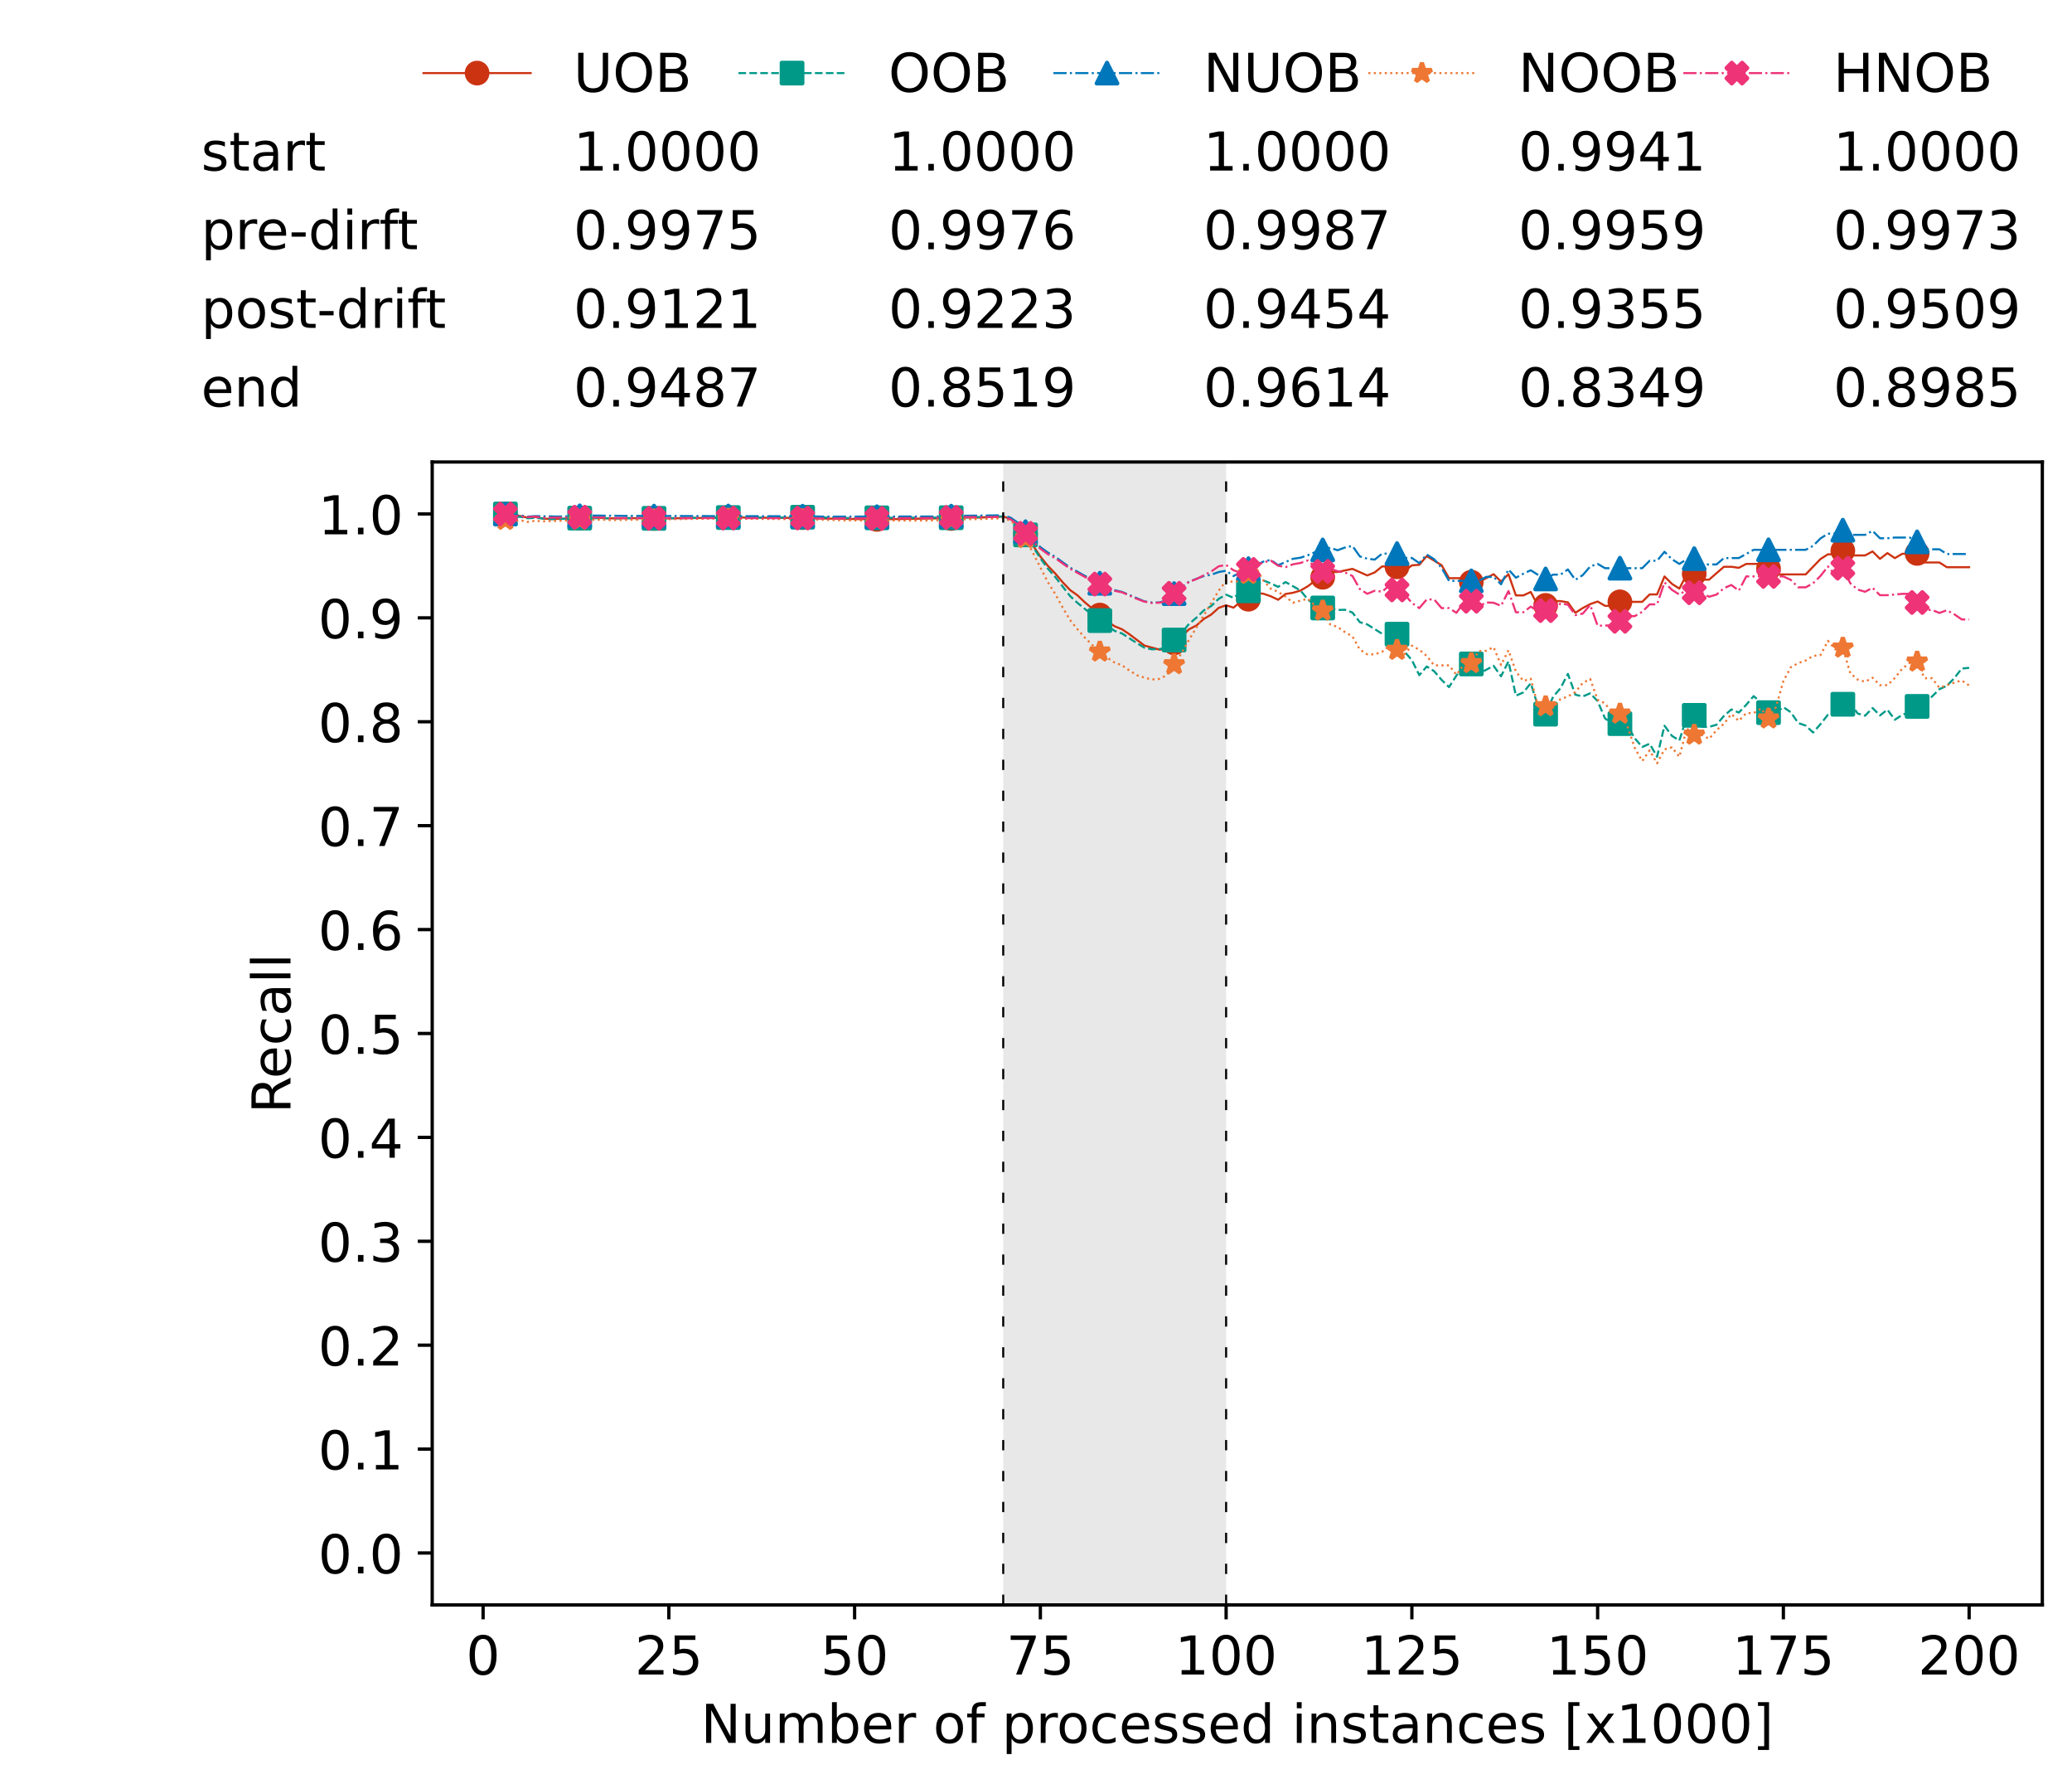 <?xml version="1.0" encoding="utf-8" standalone="no"?>
<!DOCTYPE svg PUBLIC "-//W3C//DTD SVG 1.1//EN"
  "http://www.w3.org/Graphics/SVG/1.1/DTD/svg11.dtd">
<!-- Created with matplotlib (https://matplotlib.org/) -->
<svg height="432.615pt" version="1.1" viewBox="0 0 502.65 432.615" width="502.65pt" xmlns="http://www.w3.org/2000/svg" xmlns:xlink="http://www.w3.org/1999/xlink">
 <defs>
  <style type="text/css">*{stroke-linecap:butt;stroke-linejoin:round;}</style>
 </defs>
 <g id="figure_1">
  <g id="patch_1">
   <path d="M 0 432.615 
L 502.65 432.615 
L 502.65 0 
L 0 0 
z
" style="fill:#ffffff;"/>
  </g>
  <g id="axes_1">
   <g id="patch_2">
    <path d="M 104.85 389.252 
L 495.45 389.252 
L 495.45 112.052 
L 104.85 112.052 
z
" style="fill:#ffffff;"/>
   </g>
   <g id="patch_3">
    <path clip-path="url(#pd6162a535a)" d="M 297.446 389.252 
L 297.446 112.052 
L 243.372 112.052 
L 243.372 389.252 
z
" style="fill:#d3d3d3;opacity:0.5;"/>
   </g>
   <g id="matplotlib.axis_1">
    <g id="xtick_1">
     <g id="line2d_1">
      <defs>
       <path d="M 0 0 
L 0 3.5 
" id="mc12297f9fe" style="stroke:#000000;stroke-width:0.8;"/>
      </defs>
      <g>
       <use style="stroke:#000000;stroke-width:0.8;" x="117.197" xlink:href="#mc12297f9fe" y="389.252"/>
      </g>
     </g>
     <g id="text_1">
      <!-- 0 -->
      <g transform="translate(113.061 406.13)scale(0.13 -0.13)">
       <defs>
        <path d="M 31.781 66.406 
Q 24.172 66.406 20.328 58.906 
Q 16.5 51.422 16.5 36.375 
Q 16.5 21.391 20.328 13.891 
Q 24.172 6.391 31.781 6.391 
Q 39.453 6.391 43.281 13.891 
Q 47.125 21.391 47.125 36.375 
Q 47.125 51.422 43.281 58.906 
Q 39.453 66.406 31.781 66.406 
z
M 31.781 74.219 
Q 44.047 74.219 50.516 64.516 
Q 56.984 54.828 56.984 36.375 
Q 56.984 17.969 50.516 8.266 
Q 44.047 -1.422 31.781 -1.422 
Q 19.531 -1.422 13.062 8.266 
Q 6.594 17.969 6.594 36.375 
Q 6.594 54.828 13.062 64.516 
Q 19.531 74.219 31.781 74.219 
z
" id="DejaVuSans-48"/>
       </defs>
       <use xlink:href="#DejaVuSans-48"/>
      </g>
     </g>
    </g>
    <g id="xtick_2">
     <g id="line2d_2">
      <g>
       <use style="stroke:#000000;stroke-width:0.8;" x="162.259" xlink:href="#mc12297f9fe" y="389.252"/>
      </g>
     </g>
     <g id="text_2">
      <!-- 25 -->
      <g transform="translate(153.988 406.13)scale(0.13 -0.13)">
       <defs>
        <path d="M 19.188 8.297 
L 53.609 8.297 
L 53.609 0 
L 7.328 0 
L 7.328 8.297 
Q 12.938 14.109 22.625 23.891 
Q 32.328 33.688 34.812 36.531 
Q 39.547 41.844 41.422 45.531 
Q 43.312 49.219 43.312 52.781 
Q 43.312 58.594 39.234 62.25 
Q 35.156 65.922 28.609 65.922 
Q 23.969 65.922 18.812 64.312 
Q 13.672 62.703 7.812 59.422 
L 7.812 69.391 
Q 13.766 71.781 18.938 73 
Q 24.125 74.219 28.422 74.219 
Q 39.75 74.219 46.484 68.547 
Q 53.219 62.891 53.219 53.422 
Q 53.219 48.922 51.531 44.891 
Q 49.859 40.875 45.406 35.406 
Q 44.188 33.984 37.641 27.219 
Q 31.109 20.453 19.188 8.297 
z
" id="DejaVuSans-50"/>
        <path d="M 10.797 72.906 
L 49.516 72.906 
L 49.516 64.594 
L 19.828 64.594 
L 19.828 46.734 
Q 21.969 47.469 24.109 47.828 
Q 26.266 48.188 28.422 48.188 
Q 40.625 48.188 47.75 41.5 
Q 54.891 34.812 54.891 23.391 
Q 54.891 11.625 47.562 5.094 
Q 40.234 -1.422 26.906 -1.422 
Q 22.312 -1.422 17.547 -0.641 
Q 12.797 0.141 7.719 1.703 
L 7.719 11.625 
Q 12.109 9.234 16.797 8.062 
Q 21.484 6.891 26.703 6.891 
Q 35.156 6.891 40.078 11.328 
Q 45.016 15.766 45.016 23.391 
Q 45.016 31 40.078 35.438 
Q 35.156 39.891 26.703 39.891 
Q 22.75 39.891 18.812 39.016 
Q 14.891 38.141 10.797 36.281 
z
" id="DejaVuSans-53"/>
       </defs>
       <use xlink:href="#DejaVuSans-50"/>
       <use x="63.623" xlink:href="#DejaVuSans-53"/>
      </g>
     </g>
    </g>
    <g id="xtick_3">
     <g id="line2d_3">
      <g>
       <use style="stroke:#000000;stroke-width:0.8;" x="207.322" xlink:href="#mc12297f9fe" y="389.252"/>
      </g>
     </g>
     <g id="text_3">
      <!-- 50 -->
      <g transform="translate(199.05 406.13)scale(0.13 -0.13)">
       <use xlink:href="#DejaVuSans-53"/>
       <use x="63.623" xlink:href="#DejaVuSans-48"/>
      </g>
     </g>
    </g>
    <g id="xtick_4">
     <g id="line2d_4">
      <g>
       <use style="stroke:#000000;stroke-width:0.8;" x="252.384" xlink:href="#mc12297f9fe" y="389.252"/>
      </g>
     </g>
     <g id="text_4">
      <!-- 75 -->
      <g transform="translate(244.113 406.13)scale(0.13 -0.13)">
       <defs>
        <path d="M 8.203 72.906 
L 55.078 72.906 
L 55.078 68.703 
L 28.609 0 
L 18.312 0 
L 43.219 64.594 
L 8.203 64.594 
z
" id="DejaVuSans-55"/>
       </defs>
       <use xlink:href="#DejaVuSans-55"/>
       <use x="63.623" xlink:href="#DejaVuSans-53"/>
      </g>
     </g>
    </g>
    <g id="xtick_5">
     <g id="line2d_5">
      <g>
       <use style="stroke:#000000;stroke-width:0.8;" x="297.446" xlink:href="#mc12297f9fe" y="389.252"/>
      </g>
     </g>
     <g id="text_5">
      <!-- 100 -->
      <g transform="translate(285.039 406.13)scale(0.13 -0.13)">
       <defs>
        <path d="M 12.406 8.297 
L 28.516 8.297 
L 28.516 63.922 
L 10.984 60.406 
L 10.984 69.391 
L 28.422 72.906 
L 38.281 72.906 
L 38.281 8.297 
L 54.391 8.297 
L 54.391 0 
L 12.406 0 
z
" id="DejaVuSans-49"/>
       </defs>
       <use xlink:href="#DejaVuSans-49"/>
       <use x="63.623" xlink:href="#DejaVuSans-48"/>
       <use x="127.246" xlink:href="#DejaVuSans-48"/>
      </g>
     </g>
    </g>
    <g id="xtick_6">
     <g id="line2d_6">
      <g>
       <use style="stroke:#000000;stroke-width:0.8;" x="342.509" xlink:href="#mc12297f9fe" y="389.252"/>
      </g>
     </g>
     <g id="text_6">
      <!-- 125 -->
      <g transform="translate(330.102 406.13)scale(0.13 -0.13)">
       <use xlink:href="#DejaVuSans-49"/>
       <use x="63.623" xlink:href="#DejaVuSans-50"/>
       <use x="127.246" xlink:href="#DejaVuSans-53"/>
      </g>
     </g>
    </g>
    <g id="xtick_7">
     <g id="line2d_7">
      <g>
       <use style="stroke:#000000;stroke-width:0.8;" x="387.571" xlink:href="#mc12297f9fe" y="389.252"/>
      </g>
     </g>
     <g id="text_7">
      <!-- 150 -->
      <g transform="translate(375.164 406.13)scale(0.13 -0.13)">
       <use xlink:href="#DejaVuSans-49"/>
       <use x="63.623" xlink:href="#DejaVuSans-53"/>
       <use x="127.246" xlink:href="#DejaVuSans-48"/>
      </g>
     </g>
    </g>
    <g id="xtick_8">
     <g id="line2d_8">
      <g>
       <use style="stroke:#000000;stroke-width:0.8;" x="432.633" xlink:href="#mc12297f9fe" y="389.252"/>
      </g>
     </g>
     <g id="text_8">
      <!-- 175 -->
      <g transform="translate(420.226 406.13)scale(0.13 -0.13)">
       <use xlink:href="#DejaVuSans-49"/>
       <use x="63.623" xlink:href="#DejaVuSans-55"/>
       <use x="127.246" xlink:href="#DejaVuSans-53"/>
      </g>
     </g>
    </g>
    <g id="xtick_9">
     <g id="line2d_9">
      <g>
       <use style="stroke:#000000;stroke-width:0.8;" x="477.695" xlink:href="#mc12297f9fe" y="389.252"/>
      </g>
     </g>
     <g id="text_9">
      <!-- 200 -->
      <g transform="translate(465.289 406.13)scale(0.13 -0.13)">
       <use xlink:href="#DejaVuSans-50"/>
       <use x="63.623" xlink:href="#DejaVuSans-48"/>
       <use x="127.246" xlink:href="#DejaVuSans-48"/>
      </g>
     </g>
    </g>
    <g id="text_10">
     <!-- Number of processed instances [x1000] -->
     <g transform="translate(170.025 422.711)scale(0.13 -0.13)">
      <defs>
       <path d="M 9.812 72.906 
L 23.094 72.906 
L 55.422 11.922 
L 55.422 72.906 
L 64.984 72.906 
L 64.984 0 
L 51.703 0 
L 19.391 60.984 
L 19.391 0 
L 9.812 0 
z
" id="DejaVuSans-78"/>
       <path d="M 8.5 21.578 
L 8.5 54.688 
L 17.484 54.688 
L 17.484 21.922 
Q 17.484 14.156 20.5 10.266 
Q 23.531 6.391 29.594 6.391 
Q 36.859 6.391 41.078 11.031 
Q 45.312 15.672 45.312 23.688 
L 45.312 54.688 
L 54.297 54.688 
L 54.297 0 
L 45.312 0 
L 45.312 8.406 
Q 42.047 3.422 37.719 1 
Q 33.406 -1.422 27.688 -1.422 
Q 18.266 -1.422 13.375 4.438 
Q 8.5 10.297 8.5 21.578 
z
M 31.109 56 
z
" id="DejaVuSans-117"/>
       <path d="M 52 44.188 
Q 55.375 50.25 60.062 53.125 
Q 64.75 56 71.094 56 
Q 79.641 56 84.281 50.016 
Q 88.922 44.047 88.922 33.016 
L 88.922 0 
L 79.891 0 
L 79.891 32.719 
Q 79.891 40.578 77.094 44.375 
Q 74.312 48.188 68.609 48.188 
Q 61.625 48.188 57.562 43.547 
Q 53.516 38.922 53.516 30.906 
L 53.516 0 
L 44.484 0 
L 44.484 32.719 
Q 44.484 40.625 41.703 44.406 
Q 38.922 48.188 33.109 48.188 
Q 26.219 48.188 22.156 43.531 
Q 18.109 38.875 18.109 30.906 
L 18.109 0 
L 9.078 0 
L 9.078 54.688 
L 18.109 54.688 
L 18.109 46.188 
Q 21.188 51.219 25.484 53.609 
Q 29.781 56 35.688 56 
Q 41.656 56 45.828 52.969 
Q 50 49.953 52 44.188 
z
" id="DejaVuSans-109"/>
       <path d="M 48.688 27.297 
Q 48.688 37.203 44.609 42.844 
Q 40.531 48.484 33.406 48.484 
Q 26.266 48.484 22.188 42.844 
Q 18.109 37.203 18.109 27.297 
Q 18.109 17.391 22.188 11.75 
Q 26.266 6.109 33.406 6.109 
Q 40.531 6.109 44.609 11.75 
Q 48.688 17.391 48.688 27.297 
z
M 18.109 46.391 
Q 20.953 51.266 25.266 53.625 
Q 29.594 56 35.594 56 
Q 45.562 56 51.781 48.094 
Q 58.016 40.188 58.016 27.297 
Q 58.016 14.406 51.781 6.484 
Q 45.562 -1.422 35.594 -1.422 
Q 29.594 -1.422 25.266 0.953 
Q 20.953 3.328 18.109 8.203 
L 18.109 0 
L 9.078 0 
L 9.078 75.984 
L 18.109 75.984 
z
" id="DejaVuSans-98"/>
       <path d="M 56.203 29.594 
L 56.203 25.203 
L 14.891 25.203 
Q 15.484 15.922 20.484 11.062 
Q 25.484 6.203 34.422 6.203 
Q 39.594 6.203 44.453 7.469 
Q 49.312 8.734 54.109 11.281 
L 54.109 2.781 
Q 49.266 0.734 44.188 -0.344 
Q 39.109 -1.422 33.891 -1.422 
Q 20.797 -1.422 13.156 6.188 
Q 5.516 13.812 5.516 26.812 
Q 5.516 40.234 12.766 48.109 
Q 20.016 56 32.328 56 
Q 43.359 56 49.781 48.891 
Q 56.203 41.797 56.203 29.594 
z
M 47.219 32.234 
Q 47.125 39.594 43.094 43.984 
Q 39.062 48.391 32.422 48.391 
Q 24.906 48.391 20.391 44.141 
Q 15.875 39.891 15.188 32.172 
z
" id="DejaVuSans-101"/>
       <path d="M 41.109 46.297 
Q 39.594 47.172 37.812 47.578 
Q 36.031 48 33.891 48 
Q 26.266 48 22.188 43.047 
Q 18.109 38.094 18.109 28.812 
L 18.109 0 
L 9.078 0 
L 9.078 54.688 
L 18.109 54.688 
L 18.109 46.188 
Q 20.953 51.172 25.484 53.578 
Q 30.031 56 36.531 56 
Q 37.453 56 38.578 55.875 
Q 39.703 55.766 41.062 55.516 
z
" id="DejaVuSans-114"/>
       <path id="DejaVuSans-32"/>
       <path d="M 30.609 48.391 
Q 23.391 48.391 19.188 42.75 
Q 14.984 37.109 14.984 27.297 
Q 14.984 17.484 19.156 11.844 
Q 23.344 6.203 30.609 6.203 
Q 37.797 6.203 41.984 11.859 
Q 46.188 17.531 46.188 27.297 
Q 46.188 37.016 41.984 42.703 
Q 37.797 48.391 30.609 48.391 
z
M 30.609 56 
Q 42.328 56 49.016 48.375 
Q 55.719 40.766 55.719 27.297 
Q 55.719 13.875 49.016 6.219 
Q 42.328 -1.422 30.609 -1.422 
Q 18.844 -1.422 12.172 6.219 
Q 5.516 13.875 5.516 27.297 
Q 5.516 40.766 12.172 48.375 
Q 18.844 56 30.609 56 
z
" id="DejaVuSans-111"/>
       <path d="M 37.109 75.984 
L 37.109 68.5 
L 28.516 68.5 
Q 23.688 68.5 21.797 66.547 
Q 19.922 64.594 19.922 59.516 
L 19.922 54.688 
L 34.719 54.688 
L 34.719 47.703 
L 19.922 47.703 
L 19.922 0 
L 10.891 0 
L 10.891 47.703 
L 2.297 47.703 
L 2.297 54.688 
L 10.891 54.688 
L 10.891 58.5 
Q 10.891 67.625 15.141 71.797 
Q 19.391 75.984 28.609 75.984 
z
" id="DejaVuSans-102"/>
       <path d="M 18.109 8.203 
L 18.109 -20.797 
L 9.078 -20.797 
L 9.078 54.688 
L 18.109 54.688 
L 18.109 46.391 
Q 20.953 51.266 25.266 53.625 
Q 29.594 56 35.594 56 
Q 45.562 56 51.781 48.094 
Q 58.016 40.188 58.016 27.297 
Q 58.016 14.406 51.781 6.484 
Q 45.562 -1.422 35.594 -1.422 
Q 29.594 -1.422 25.266 0.953 
Q 20.953 3.328 18.109 8.203 
z
M 48.688 27.297 
Q 48.688 37.203 44.609 42.844 
Q 40.531 48.484 33.406 48.484 
Q 26.266 48.484 22.188 42.844 
Q 18.109 37.203 18.109 27.297 
Q 18.109 17.391 22.188 11.75 
Q 26.266 6.109 33.406 6.109 
Q 40.531 6.109 44.609 11.75 
Q 48.688 17.391 48.688 27.297 
z
" id="DejaVuSans-112"/>
       <path d="M 48.781 52.594 
L 48.781 44.188 
Q 44.969 46.297 41.141 47.344 
Q 37.312 48.391 33.406 48.391 
Q 24.656 48.391 19.812 42.844 
Q 14.984 37.312 14.984 27.297 
Q 14.984 17.281 19.812 11.734 
Q 24.656 6.203 33.406 6.203 
Q 37.312 6.203 41.141 7.25 
Q 44.969 8.297 48.781 10.406 
L 48.781 2.094 
Q 45.016 0.344 40.984 -0.531 
Q 36.969 -1.422 32.422 -1.422 
Q 20.062 -1.422 12.781 6.344 
Q 5.516 14.109 5.516 27.297 
Q 5.516 40.672 12.859 48.328 
Q 20.219 56 33.016 56 
Q 37.156 56 41.109 55.141 
Q 45.062 54.297 48.781 52.594 
z
" id="DejaVuSans-99"/>
       <path d="M 44.281 53.078 
L 44.281 44.578 
Q 40.484 46.531 36.375 47.5 
Q 32.281 48.484 27.875 48.484 
Q 21.188 48.484 17.844 46.438 
Q 14.5 44.391 14.5 40.281 
Q 14.5 37.156 16.891 35.375 
Q 19.281 33.594 26.516 31.984 
L 29.594 31.297 
Q 39.156 29.25 43.188 25.516 
Q 47.219 21.781 47.219 15.094 
Q 47.219 7.469 41.188 3.016 
Q 35.156 -1.422 24.609 -1.422 
Q 20.219 -1.422 15.453 -0.562 
Q 10.688 0.297 5.422 2 
L 5.422 11.281 
Q 10.406 8.688 15.234 7.391 
Q 20.062 6.109 24.812 6.109 
Q 31.156 6.109 34.562 8.281 
Q 37.984 10.453 37.984 14.406 
Q 37.984 18.062 35.516 20.016 
Q 33.062 21.969 24.703 23.781 
L 21.578 24.516 
Q 13.234 26.266 9.516 29.906 
Q 5.812 33.547 5.812 39.891 
Q 5.812 47.609 11.281 51.797 
Q 16.75 56 26.812 56 
Q 31.781 56 36.172 55.266 
Q 40.578 54.547 44.281 53.078 
z
" id="DejaVuSans-115"/>
       <path d="M 45.406 46.391 
L 45.406 75.984 
L 54.391 75.984 
L 54.391 0 
L 45.406 0 
L 45.406 8.203 
Q 42.578 3.328 38.25 0.953 
Q 33.938 -1.422 27.875 -1.422 
Q 17.969 -1.422 11.734 6.484 
Q 5.516 14.406 5.516 27.297 
Q 5.516 40.188 11.734 48.094 
Q 17.969 56 27.875 56 
Q 33.938 56 38.25 53.625 
Q 42.578 51.266 45.406 46.391 
z
M 14.797 27.297 
Q 14.797 17.391 18.875 11.75 
Q 22.953 6.109 30.078 6.109 
Q 37.203 6.109 41.297 11.75 
Q 45.406 17.391 45.406 27.297 
Q 45.406 37.203 41.297 42.844 
Q 37.203 48.484 30.078 48.484 
Q 22.953 48.484 18.875 42.844 
Q 14.797 37.203 14.797 27.297 
z
" id="DejaVuSans-100"/>
       <path d="M 9.422 54.688 
L 18.406 54.688 
L 18.406 0 
L 9.422 0 
z
M 9.422 75.984 
L 18.406 75.984 
L 18.406 64.594 
L 9.422 64.594 
z
" id="DejaVuSans-105"/>
       <path d="M 54.891 33.016 
L 54.891 0 
L 45.906 0 
L 45.906 32.719 
Q 45.906 40.484 42.875 44.328 
Q 39.844 48.188 33.797 48.188 
Q 26.516 48.188 22.312 43.547 
Q 18.109 38.922 18.109 30.906 
L 18.109 0 
L 9.078 0 
L 9.078 54.688 
L 18.109 54.688 
L 18.109 46.188 
Q 21.344 51.125 25.703 53.562 
Q 30.078 56 35.797 56 
Q 45.219 56 50.047 50.172 
Q 54.891 44.344 54.891 33.016 
z
" id="DejaVuSans-110"/>
       <path d="M 18.312 70.219 
L 18.312 54.688 
L 36.812 54.688 
L 36.812 47.703 
L 18.312 47.703 
L 18.312 18.016 
Q 18.312 11.328 20.141 9.422 
Q 21.969 7.516 27.594 7.516 
L 36.812 7.516 
L 36.812 0 
L 27.594 0 
Q 17.188 0 13.234 3.875 
Q 9.281 7.766 9.281 18.016 
L 9.281 47.703 
L 2.688 47.703 
L 2.688 54.688 
L 9.281 54.688 
L 9.281 70.219 
z
" id="DejaVuSans-116"/>
       <path d="M 34.281 27.484 
Q 23.391 27.484 19.188 25 
Q 14.984 22.516 14.984 16.5 
Q 14.984 11.719 18.141 8.906 
Q 21.297 6.109 26.703 6.109 
Q 34.188 6.109 38.703 11.406 
Q 43.219 16.703 43.219 25.484 
L 43.219 27.484 
z
M 52.203 31.203 
L 52.203 0 
L 43.219 0 
L 43.219 8.297 
Q 40.141 3.328 35.547 0.953 
Q 30.953 -1.422 24.312 -1.422 
Q 15.922 -1.422 10.953 3.297 
Q 6 8.016 6 15.922 
Q 6 25.141 12.172 29.828 
Q 18.359 34.516 30.609 34.516 
L 43.219 34.516 
L 43.219 35.406 
Q 43.219 41.609 39.141 45 
Q 35.062 48.391 27.688 48.391 
Q 23 48.391 18.547 47.266 
Q 14.109 46.141 10.016 43.891 
L 10.016 52.203 
Q 14.938 54.109 19.578 55.047 
Q 24.219 56 28.609 56 
Q 40.484 56 46.344 49.844 
Q 52.203 43.703 52.203 31.203 
z
" id="DejaVuSans-97"/>
       <path d="M 8.594 75.984 
L 29.297 75.984 
L 29.297 69 
L 17.578 69 
L 17.578 -6.203 
L 29.297 -6.203 
L 29.297 -13.188 
L 8.594 -13.188 
z
" id="DejaVuSans-91"/>
       <path d="M 54.891 54.688 
L 35.109 28.078 
L 55.906 0 
L 45.312 0 
L 29.391 21.484 
L 13.484 0 
L 2.875 0 
L 24.125 28.609 
L 4.688 54.688 
L 15.281 54.688 
L 29.781 35.203 
L 44.281 54.688 
z
" id="DejaVuSans-120"/>
       <path d="M 30.422 75.984 
L 30.422 -13.188 
L 9.719 -13.188 
L 9.719 -6.203 
L 21.391 -6.203 
L 21.391 69 
L 9.719 69 
L 9.719 75.984 
z
" id="DejaVuSans-93"/>
      </defs>
      <use xlink:href="#DejaVuSans-78"/>
      <use x="74.805" xlink:href="#DejaVuSans-117"/>
      <use x="138.184" xlink:href="#DejaVuSans-109"/>
      <use x="235.596" xlink:href="#DejaVuSans-98"/>
      <use x="299.072" xlink:href="#DejaVuSans-101"/>
      <use x="360.596" xlink:href="#DejaVuSans-114"/>
      <use x="401.709" xlink:href="#DejaVuSans-32"/>
      <use x="433.496" xlink:href="#DejaVuSans-111"/>
      <use x="494.678" xlink:href="#DejaVuSans-102"/>
      <use x="529.883" xlink:href="#DejaVuSans-32"/>
      <use x="561.67" xlink:href="#DejaVuSans-112"/>
      <use x="625.146" xlink:href="#DejaVuSans-114"/>
      <use x="664.01" xlink:href="#DejaVuSans-111"/>
      <use x="725.191" xlink:href="#DejaVuSans-99"/>
      <use x="780.172" xlink:href="#DejaVuSans-101"/>
      <use x="841.695" xlink:href="#DejaVuSans-115"/>
      <use x="893.795" xlink:href="#DejaVuSans-115"/>
      <use x="945.895" xlink:href="#DejaVuSans-101"/>
      <use x="1007.418" xlink:href="#DejaVuSans-100"/>
      <use x="1070.895" xlink:href="#DejaVuSans-32"/>
      <use x="1102.682" xlink:href="#DejaVuSans-105"/>
      <use x="1130.465" xlink:href="#DejaVuSans-110"/>
      <use x="1193.844" xlink:href="#DejaVuSans-115"/>
      <use x="1245.943" xlink:href="#DejaVuSans-116"/>
      <use x="1285.152" xlink:href="#DejaVuSans-97"/>
      <use x="1346.432" xlink:href="#DejaVuSans-110"/>
      <use x="1409.811" xlink:href="#DejaVuSans-99"/>
      <use x="1464.791" xlink:href="#DejaVuSans-101"/>
      <use x="1526.314" xlink:href="#DejaVuSans-115"/>
      <use x="1578.414" xlink:href="#DejaVuSans-32"/>
      <use x="1610.201" xlink:href="#DejaVuSans-91"/>
      <use x="1649.215" xlink:href="#DejaVuSans-120"/>
      <use x="1708.395" xlink:href="#DejaVuSans-49"/>
      <use x="1772.018" xlink:href="#DejaVuSans-48"/>
      <use x="1835.641" xlink:href="#DejaVuSans-48"/>
      <use x="1899.264" xlink:href="#DejaVuSans-48"/>
      <use x="1962.887" xlink:href="#DejaVuSans-93"/>
     </g>
    </g>
   </g>
   <g id="matplotlib.axis_2">
    <g id="ytick_1">
     <g id="line2d_10">
      <defs>
       <path d="M 0 0 
L -3.5 0 
" id="m8343d5b3b1" style="stroke:#000000;stroke-width:0.8;"/>
      </defs>
      <g>
       <use style="stroke:#000000;stroke-width:0.8;" x="104.85" xlink:href="#m8343d5b3b1" y="376.652"/>
      </g>
     </g>
     <g id="text_11">
      <!-- 0.0 -->
      <g transform="translate(77.176 381.591)scale(0.13 -0.13)">
       <defs>
        <path d="M 10.688 12.406 
L 21 12.406 
L 21 0 
L 10.688 0 
z
" id="DejaVuSans-46"/>
       </defs>
       <use xlink:href="#DejaVuSans-48"/>
       <use x="63.623" xlink:href="#DejaVuSans-46"/>
       <use x="95.41" xlink:href="#DejaVuSans-48"/>
      </g>
     </g>
    </g>
    <g id="ytick_2">
     <g id="line2d_11">
      <g>
       <use style="stroke:#000000;stroke-width:0.8;" x="104.85" xlink:href="#m8343d5b3b1" y="351.452"/>
      </g>
     </g>
     <g id="text_12">
      <!-- 0.1 -->
      <g transform="translate(77.176 356.391)scale(0.13 -0.13)">
       <use xlink:href="#DejaVuSans-48"/>
       <use x="63.623" xlink:href="#DejaVuSans-46"/>
       <use x="95.41" xlink:href="#DejaVuSans-49"/>
      </g>
     </g>
    </g>
    <g id="ytick_3">
     <g id="line2d_12">
      <g>
       <use style="stroke:#000000;stroke-width:0.8;" x="104.85" xlink:href="#m8343d5b3b1" y="326.252"/>
      </g>
     </g>
     <g id="text_13">
      <!-- 0.2 -->
      <g transform="translate(77.176 331.191)scale(0.13 -0.13)">
       <use xlink:href="#DejaVuSans-48"/>
       <use x="63.623" xlink:href="#DejaVuSans-46"/>
       <use x="95.41" xlink:href="#DejaVuSans-50"/>
      </g>
     </g>
    </g>
    <g id="ytick_4">
     <g id="line2d_13">
      <g>
       <use style="stroke:#000000;stroke-width:0.8;" x="104.85" xlink:href="#m8343d5b3b1" y="301.052"/>
      </g>
     </g>
     <g id="text_14">
      <!-- 0.3 -->
      <g transform="translate(77.176 305.991)scale(0.13 -0.13)">
       <defs>
        <path d="M 40.578 39.312 
Q 47.656 37.797 51.625 33 
Q 55.609 28.219 55.609 21.188 
Q 55.609 10.406 48.188 4.484 
Q 40.766 -1.422 27.094 -1.422 
Q 22.516 -1.422 17.656 -0.516 
Q 12.797 0.391 7.625 2.203 
L 7.625 11.719 
Q 11.719 9.328 16.594 8.109 
Q 21.484 6.891 26.812 6.891 
Q 36.078 6.891 40.938 10.547 
Q 45.797 14.203 45.797 21.188 
Q 45.797 27.641 41.281 31.266 
Q 36.766 34.906 28.719 34.906 
L 20.219 34.906 
L 20.219 43.016 
L 29.109 43.016 
Q 36.375 43.016 40.234 45.922 
Q 44.094 48.828 44.094 54.297 
Q 44.094 59.906 40.109 62.906 
Q 36.141 65.922 28.719 65.922 
Q 24.656 65.922 20.016 65.031 
Q 15.375 64.156 9.812 62.312 
L 9.812 71.094 
Q 15.438 72.656 20.344 73.438 
Q 25.25 74.219 29.594 74.219 
Q 40.828 74.219 47.359 69.109 
Q 53.906 64.016 53.906 55.328 
Q 53.906 49.266 50.438 45.094 
Q 46.969 40.922 40.578 39.312 
z
" id="DejaVuSans-51"/>
       </defs>
       <use xlink:href="#DejaVuSans-48"/>
       <use x="63.623" xlink:href="#DejaVuSans-46"/>
       <use x="95.41" xlink:href="#DejaVuSans-51"/>
      </g>
     </g>
    </g>
    <g id="ytick_5">
     <g id="line2d_14">
      <g>
       <use style="stroke:#000000;stroke-width:0.8;" x="104.85" xlink:href="#m8343d5b3b1" y="275.852"/>
      </g>
     </g>
     <g id="text_15">
      <!-- 0.4 -->
      <g transform="translate(77.176 280.791)scale(0.13 -0.13)">
       <defs>
        <path d="M 37.797 64.312 
L 12.891 25.391 
L 37.797 25.391 
z
M 35.203 72.906 
L 47.609 72.906 
L 47.609 25.391 
L 58.016 25.391 
L 58.016 17.188 
L 47.609 17.188 
L 47.609 0 
L 37.797 0 
L 37.797 17.188 
L 4.891 17.188 
L 4.891 26.703 
z
" id="DejaVuSans-52"/>
       </defs>
       <use xlink:href="#DejaVuSans-48"/>
       <use x="63.623" xlink:href="#DejaVuSans-46"/>
       <use x="95.41" xlink:href="#DejaVuSans-52"/>
      </g>
     </g>
    </g>
    <g id="ytick_6">
     <g id="line2d_15">
      <g>
       <use style="stroke:#000000;stroke-width:0.8;" x="104.85" xlink:href="#m8343d5b3b1" y="250.652"/>
      </g>
     </g>
     <g id="text_16">
      <!-- 0.5 -->
      <g transform="translate(77.176 255.591)scale(0.13 -0.13)">
       <use xlink:href="#DejaVuSans-48"/>
       <use x="63.623" xlink:href="#DejaVuSans-46"/>
       <use x="95.41" xlink:href="#DejaVuSans-53"/>
      </g>
     </g>
    </g>
    <g id="ytick_7">
     <g id="line2d_16">
      <g>
       <use style="stroke:#000000;stroke-width:0.8;" x="104.85" xlink:href="#m8343d5b3b1" y="225.452"/>
      </g>
     </g>
     <g id="text_17">
      <!-- 0.6 -->
      <g transform="translate(77.176 230.391)scale(0.13 -0.13)">
       <defs>
        <path d="M 33.016 40.375 
Q 26.375 40.375 22.484 35.828 
Q 18.609 31.297 18.609 23.391 
Q 18.609 15.531 22.484 10.953 
Q 26.375 6.391 33.016 6.391 
Q 39.656 6.391 43.531 10.953 
Q 47.406 15.531 47.406 23.391 
Q 47.406 31.297 43.531 35.828 
Q 39.656 40.375 33.016 40.375 
z
M 52.594 71.297 
L 52.594 62.312 
Q 48.875 64.062 45.094 64.984 
Q 41.312 65.922 37.594 65.922 
Q 27.828 65.922 22.672 59.328 
Q 17.531 52.734 16.797 39.406 
Q 19.672 43.656 24.016 45.922 
Q 28.375 48.188 33.594 48.188 
Q 44.578 48.188 50.953 41.516 
Q 57.328 34.859 57.328 23.391 
Q 57.328 12.156 50.688 5.359 
Q 44.047 -1.422 33.016 -1.422 
Q 20.359 -1.422 13.672 8.266 
Q 6.984 17.969 6.984 36.375 
Q 6.984 53.656 15.188 63.938 
Q 23.391 74.219 37.203 74.219 
Q 40.922 74.219 44.703 73.484 
Q 48.484 72.75 52.594 71.297 
z
" id="DejaVuSans-54"/>
       </defs>
       <use xlink:href="#DejaVuSans-48"/>
       <use x="63.623" xlink:href="#DejaVuSans-46"/>
       <use x="95.41" xlink:href="#DejaVuSans-54"/>
      </g>
     </g>
    </g>
    <g id="ytick_8">
     <g id="line2d_17">
      <g>
       <use style="stroke:#000000;stroke-width:0.8;" x="104.85" xlink:href="#m8343d5b3b1" y="200.252"/>
      </g>
     </g>
     <g id="text_18">
      <!-- 0.7 -->
      <g transform="translate(77.176 205.191)scale(0.13 -0.13)">
       <use xlink:href="#DejaVuSans-48"/>
       <use x="63.623" xlink:href="#DejaVuSans-46"/>
       <use x="95.41" xlink:href="#DejaVuSans-55"/>
      </g>
     </g>
    </g>
    <g id="ytick_9">
     <g id="line2d_18">
      <g>
       <use style="stroke:#000000;stroke-width:0.8;" x="104.85" xlink:href="#m8343d5b3b1" y="175.052"/>
      </g>
     </g>
     <g id="text_19">
      <!-- 0.8 -->
      <g transform="translate(77.176 179.991)scale(0.13 -0.13)">
       <defs>
        <path d="M 31.781 34.625 
Q 24.75 34.625 20.719 30.859 
Q 16.703 27.094 16.703 20.516 
Q 16.703 13.922 20.719 10.156 
Q 24.75 6.391 31.781 6.391 
Q 38.812 6.391 42.859 10.172 
Q 46.922 13.969 46.922 20.516 
Q 46.922 27.094 42.891 30.859 
Q 38.875 34.625 31.781 34.625 
z
M 21.922 38.812 
Q 15.578 40.375 12.031 44.719 
Q 8.5 49.078 8.5 55.328 
Q 8.5 64.062 14.719 69.141 
Q 20.953 74.219 31.781 74.219 
Q 42.672 74.219 48.875 69.141 
Q 55.078 64.062 55.078 55.328 
Q 55.078 49.078 51.531 44.719 
Q 48 40.375 41.703 38.812 
Q 48.828 37.156 52.797 32.312 
Q 56.781 27.484 56.781 20.516 
Q 56.781 9.906 50.312 4.234 
Q 43.844 -1.422 31.781 -1.422 
Q 19.734 -1.422 13.25 4.234 
Q 6.781 9.906 6.781 20.516 
Q 6.781 27.484 10.781 32.312 
Q 14.797 37.156 21.922 38.812 
z
M 18.312 54.391 
Q 18.312 48.734 21.844 45.562 
Q 25.391 42.391 31.781 42.391 
Q 38.141 42.391 41.719 45.562 
Q 45.312 48.734 45.312 54.391 
Q 45.312 60.062 41.719 63.234 
Q 38.141 66.406 31.781 66.406 
Q 25.391 66.406 21.844 63.234 
Q 18.312 60.062 18.312 54.391 
z
" id="DejaVuSans-56"/>
       </defs>
       <use xlink:href="#DejaVuSans-48"/>
       <use x="63.623" xlink:href="#DejaVuSans-46"/>
       <use x="95.41" xlink:href="#DejaVuSans-56"/>
      </g>
     </g>
    </g>
    <g id="ytick_10">
     <g id="line2d_19">
      <g>
       <use style="stroke:#000000;stroke-width:0.8;" x="104.85" xlink:href="#m8343d5b3b1" y="149.852"/>
      </g>
     </g>
     <g id="text_20">
      <!-- 0.9 -->
      <g transform="translate(77.176 154.791)scale(0.13 -0.13)">
       <defs>
        <path d="M 10.984 1.516 
L 10.984 10.5 
Q 14.703 8.734 18.5 7.812 
Q 22.312 6.891 25.984 6.891 
Q 35.75 6.891 40.891 13.453 
Q 46.047 20.016 46.781 33.406 
Q 43.953 29.203 39.594 26.953 
Q 35.25 24.703 29.984 24.703 
Q 19.047 24.703 12.672 31.312 
Q 6.297 37.938 6.297 49.422 
Q 6.297 60.641 12.938 67.422 
Q 19.578 74.219 30.609 74.219 
Q 43.266 74.219 49.922 64.516 
Q 56.594 54.828 56.594 36.375 
Q 56.594 19.141 48.406 8.859 
Q 40.234 -1.422 26.422 -1.422 
Q 22.703 -1.422 18.891 -0.688 
Q 15.094 0.047 10.984 1.516 
z
M 30.609 32.422 
Q 37.25 32.422 41.125 36.953 
Q 45.016 41.5 45.016 49.422 
Q 45.016 57.281 41.125 61.844 
Q 37.25 66.406 30.609 66.406 
Q 23.969 66.406 20.094 61.844 
Q 16.219 57.281 16.219 49.422 
Q 16.219 41.5 20.094 36.953 
Q 23.969 32.422 30.609 32.422 
z
" id="DejaVuSans-57"/>
       </defs>
       <use xlink:href="#DejaVuSans-48"/>
       <use x="63.623" xlink:href="#DejaVuSans-46"/>
       <use x="95.41" xlink:href="#DejaVuSans-57"/>
      </g>
     </g>
    </g>
    <g id="ytick_11">
     <g id="line2d_20">
      <g>
       <use style="stroke:#000000;stroke-width:0.8;" x="104.85" xlink:href="#m8343d5b3b1" y="124.652"/>
      </g>
     </g>
     <g id="text_21">
      <!-- 1.0 -->
      <g transform="translate(77.176 129.591)scale(0.13 -0.13)">
       <use xlink:href="#DejaVuSans-49"/>
       <use x="63.623" xlink:href="#DejaVuSans-46"/>
       <use x="95.41" xlink:href="#DejaVuSans-48"/>
      </g>
     </g>
    </g>
    <g id="text_22">
     <!-- Recall -->
     <g transform="translate(70.472 270.044)rotate(-90)scale(0.13 -0.13)">
      <defs>
       <path d="M 44.391 34.188 
Q 47.562 33.109 50.562 29.594 
Q 53.562 26.078 56.594 19.922 
L 66.609 0 
L 56 0 
L 46.688 18.703 
Q 43.062 26.031 39.672 28.422 
Q 36.281 30.812 30.422 30.812 
L 19.672 30.812 
L 19.672 0 
L 9.812 0 
L 9.812 72.906 
L 32.078 72.906 
Q 44.578 72.906 50.734 67.672 
Q 56.891 62.453 56.891 51.906 
Q 56.891 45.016 53.688 40.469 
Q 50.484 35.938 44.391 34.188 
z
M 19.672 64.797 
L 19.672 38.922 
L 32.078 38.922 
Q 39.203 38.922 42.844 42.219 
Q 46.484 45.516 46.484 51.906 
Q 46.484 58.297 42.844 61.547 
Q 39.203 64.797 32.078 64.797 
z
" id="DejaVuSans-82"/>
       <path d="M 9.422 75.984 
L 18.406 75.984 
L 18.406 0 
L 9.422 0 
z
" id="DejaVuSans-108"/>
      </defs>
      <use xlink:href="#DejaVuSans-82"/>
      <use x="64.982" xlink:href="#DejaVuSans-101"/>
      <use x="126.506" xlink:href="#DejaVuSans-99"/>
      <use x="181.486" xlink:href="#DejaVuSans-97"/>
      <use x="242.766" xlink:href="#DejaVuSans-108"/>
      <use x="270.549" xlink:href="#DejaVuSans-108"/>
     </g>
    </g>
   </g>
   <g id="line2d_21"/>
   <g id="line2d_22"/>
   <g id="line2d_23"/>
   <g id="line2d_24"/>
   <g id="line2d_25"/>
   <g id="line2d_26">
    <path clip-path="url(#pd6162a535a)" d="M 122.605 124.652 
L 126.21 125.157 
L 128.012 125.561 
L 129.815 125.379 
L 131.617 125.748 
L 133.419 125.878 
L 146.037 125.632 
L 147.839 125.73 
L 156.852 125.658 
L 160.457 125.733 
L 180.284 125.518 
L 187.494 125.588 
L 196.507 125.613 
L 198.309 125.742 
L 203.717 125.816 
L 212.729 125.97 
L 218.137 125.885 
L 232.557 125.644 
L 234.359 125.514 
L 237.964 125.513 
L 241.569 125.339 
L 243.372 125.287 
L 245.174 125.836 
L 246.976 127.185 
L 248.779 129.546 
L 252.384 134.978 
L 254.186 137.216 
L 255.989 139.095 
L 257.791 141.212 
L 259.594 143.105 
L 261.396 144.395 
L 263.199 146.104 
L 268.606 150.67 
L 270.409 151.897 
L 272.211 152.629 
L 274.014 153.847 
L 277.619 156.568 
L 281.224 157.546 
L 283.026 157.487 
L 286.631 154.381 
L 288.434 152.63 
L 290.236 151.709 
L 292.039 150.111 
L 293.841 149.045 
L 295.644 147.425 
L 297.446 146.796 
L 299.249 147.377 
L 301.051 145.843 
L 302.854 145.333 
L 304.656 143.838 
L 306.459 143.988 
L 308.261 144.606 
L 310.064 145.463 
L 311.866 144.063 
L 313.669 143.765 
L 315.471 143.243 
L 317.274 142.187 
L 319.076 140.825 
L 320.879 140.005 
L 322.681 138.702 
L 324.484 138.729 
L 328.089 137.972 
L 331.694 139.568 
L 333.496 138.827 
L 335.299 137.376 
L 338.904 137.471 
L 340.706 138.521 
L 342.509 137.121 
L 344.311 136.981 
L 346.114 134.881 
L 349.719 137.077 
L 351.521 140.227 
L 355.126 140.227 
L 356.928 141.196 
L 358.731 141.196 
L 362.336 139.257 
L 364.138 141.057 
L 365.941 139.257 
L 367.743 144.412 
L 369.546 144.412 
L 371.348 143.572 
L 373.151 147.008 
L 374.953 146.832 
L 376.756 145.782 
L 378.558 145.782 
L 380.361 146.097 
L 382.163 148.617 
L 383.966 147.472 
L 385.768 146.517 
L 387.571 145.887 
L 389.373 146.937 
L 391.176 146.937 
L 392.978 145.968 
L 398.386 145.968 
L 400.188 144.168 
L 401.991 144.168 
L 403.793 139.806 
L 405.596 141.606 
L 407.398 142.752 
L 409.201 139.315 
L 411.003 139.186 
L 412.806 140.586 
L 414.608 140.586 
L 418.213 137.46 
L 420.016 137.46 
L 421.818 137.715 
L 423.621 136.77 
L 427.226 136.77 
L 429.028 137.915 
L 430.831 139.315 
L 438.041 139.315 
L 441.646 135.577 
L 443.448 134.431 
L 445.251 134.431 
L 447.053 133.591 
L 448.856 134.711 
L 452.461 134.711 
L 454.263 133.742 
L 456.066 135.542 
L 457.868 134.142 
L 459.671 135.367 
L 461.473 134.317 
L 465.078 134.222 
L 466.881 136.422 
L 470.485 136.422 
L 472.288 137.567 
L 477.695 137.567 
L 477.695 137.567 
" style="fill:none;stroke:#cc3311;stroke-linecap:square;stroke-width:0.5;"/>
    <defs>
     <path d="M 0 2.5 
C 0.663 2.5 1.299 2.237 1.768 1.768 
C 2.237 1.299 2.5 0.663 2.5 0 
C 2.5 -0.663 2.237 -1.299 1.768 -1.768 
C 1.299 -2.237 0.663 -2.5 0 -2.5 
C -0.663 -2.5 -1.299 -2.237 -1.768 -1.768 
C -2.237 -1.299 -2.5 -0.663 -2.5 0 
C -2.5 0.663 -2.237 1.299 -1.768 1.768 
C -1.299 2.237 -0.663 2.5 0 2.5 
z
" id="m5865cb9ae2" style="stroke:#cc3311;"/>
    </defs>
    <g clip-path="url(#pd6162a535a)">
     <use style="fill:#cc3311;stroke:#cc3311;" x="122.605" xlink:href="#m5865cb9ae2" y="124.652"/>
     <use style="fill:#cc3311;stroke:#cc3311;" x="140.629" xlink:href="#m5865cb9ae2" y="125.662"/>
     <use style="fill:#cc3311;stroke:#cc3311;" x="158.654" xlink:href="#m5865cb9ae2" y="125.735"/>
     <use style="fill:#cc3311;stroke:#cc3311;" x="176.679" xlink:href="#m5865cb9ae2" y="125.478"/>
     <use style="fill:#cc3311;stroke:#cc3311;" x="194.704" xlink:href="#m5865cb9ae2" y="125.537"/>
     <use style="fill:#cc3311;stroke:#cc3311;" x="212.729" xlink:href="#m5865cb9ae2" y="125.97"/>
     <use style="fill:#cc3311;stroke:#cc3311;" x="230.754" xlink:href="#m5865cb9ae2" y="125.745"/>
     <use style="fill:#cc3311;stroke:#cc3311;" x="248.779" xlink:href="#m5865cb9ae2" y="129.546"/>
     <use style="fill:#cc3311;stroke:#cc3311;" x="266.804" xlink:href="#m5865cb9ae2" y="149.174"/>
     <use style="fill:#cc3311;stroke:#cc3311;" x="284.829" xlink:href="#m5865cb9ae2" y="155.92"/>
     <use style="fill:#cc3311;stroke:#cc3311;" x="302.854" xlink:href="#m5865cb9ae2" y="145.333"/>
     <use style="fill:#cc3311;stroke:#cc3311;" x="320.879" xlink:href="#m5865cb9ae2" y="140.005"/>
     <use style="fill:#cc3311;stroke:#cc3311;" x="338.904" xlink:href="#m5865cb9ae2" y="137.471"/>
     <use style="fill:#cc3311;stroke:#cc3311;" x="356.928" xlink:href="#m5865cb9ae2" y="141.196"/>
     <use style="fill:#cc3311;stroke:#cc3311;" x="374.953" xlink:href="#m5865cb9ae2" y="146.832"/>
     <use style="fill:#cc3311;stroke:#cc3311;" x="392.978" xlink:href="#m5865cb9ae2" y="145.968"/>
     <use style="fill:#cc3311;stroke:#cc3311;" x="411.003" xlink:href="#m5865cb9ae2" y="139.186"/>
     <use style="fill:#cc3311;stroke:#cc3311;" x="429.028" xlink:href="#m5865cb9ae2" y="137.915"/>
     <use style="fill:#cc3311;stroke:#cc3311;" x="447.053" xlink:href="#m5865cb9ae2" y="133.591"/>
     <use style="fill:#cc3311;stroke:#cc3311;" x="465.078" xlink:href="#m5865cb9ae2" y="134.222"/>
    </g>
   </g>
   <g id="line2d_27"/>
   <g id="line2d_28"/>
   <g id="line2d_29"/>
   <g id="line2d_30"/>
   <g id="line2d_31">
    <path clip-path="url(#pd6162a535a)" d="M 122.605 124.652 
L 124.407 125.431 
L 126.21 125.337 
L 128.012 125.697 
L 129.815 125.592 
L 133.419 125.89 
L 135.222 125.914 
L 138.827 125.714 
L 144.234 125.633 
L 149.642 125.728 
L 153.247 125.637 
L 158.654 125.712 
L 176.679 125.528 
L 201.914 125.521 
L 205.519 125.646 
L 210.927 125.595 
L 232.557 125.518 
L 236.162 125.436 
L 239.767 125.339 
L 243.372 125.261 
L 245.174 125.884 
L 246.976 127.287 
L 248.779 129.73 
L 252.384 135.401 
L 254.186 137.894 
L 255.989 139.936 
L 259.594 144.564 
L 261.396 146.234 
L 265.001 149.158 
L 268.606 151.737 
L 270.409 153.013 
L 272.211 153.648 
L 275.816 156.006 
L 277.619 157.084 
L 279.421 157.476 
L 281.224 157.431 
L 283.026 157.063 
L 286.631 153.559 
L 288.434 151.327 
L 290.236 149.815 
L 292.039 148.029 
L 293.841 146.974 
L 295.644 145.235 
L 297.446 144.225 
L 299.249 145.006 
L 301.051 143.592 
L 302.854 143.288 
L 306.459 140.764 
L 308.261 141.48 
L 310.064 142.337 
L 311.866 141.171 
L 315.471 143.201 
L 317.274 145.397 
L 319.076 146.811 
L 320.879 147.456 
L 322.681 147.553 
L 324.484 147.933 
L 326.286 147.894 
L 328.089 148.562 
L 329.891 150.902 
L 331.694 151.448 
L 335.299 153.714 
L 338.904 153.81 
L 340.706 158.01 
L 342.509 160.11 
L 344.311 163.75 
L 346.114 161.65 
L 347.916 162.795 
L 349.719 164.895 
L 351.521 166.645 
L 353.324 163.845 
L 355.126 161.325 
L 356.928 161.034 
L 358.731 163.414 
L 362.336 161.476 
L 364.138 164.026 
L 365.941 160.426 
L 367.743 168.73 
L 369.546 167.937 
L 371.348 165.723 
L 373.151 171.45 
L 374.953 173.212 
L 376.756 169.012 
L 378.558 166.912 
L 380.361 163.447 
L 382.163 168.487 
L 383.966 168.917 
L 385.768 168.153 
L 387.571 170.043 
L 389.373 174.243 
L 391.176 175.503 
L 392.978 175.503 
L 394.781 175.923 
L 396.583 179.073 
L 398.386 181.173 
L 400.188 180.373 
L 401.991 183.523 
L 403.793 176.012 
L 405.596 178.466 
L 407.398 179.612 
L 409.201 173.884 
L 411.003 173.497 
L 412.806 176.297 
L 414.608 176.297 
L 416.411 175.772 
L 418.213 173.639 
L 420.016 172.064 
L 421.818 172.828 
L 423.621 170.938 
L 425.423 168.838 
L 427.226 170.378 
L 429.028 172.845 
L 430.831 172.845 
L 432.633 171.495 
L 434.436 172.755 
L 436.238 175.355 
L 438.041 175.985 
L 439.843 177.647 
L 441.646 175.622 
L 443.448 173.331 
L 445.251 173.331 
L 447.053 170.811 
L 448.856 170.531 
L 450.658 173.051 
L 452.461 173.576 
L 454.263 171.718 
L 456.066 173.518 
L 457.868 172.118 
L 459.671 174.568 
L 461.473 173.368 
L 463.276 172.668 
L 465.078 171.332 
L 466.881 170.732 
L 470.485 167.147 
L 472.288 166.329 
L 474.09 164.487 
L 475.893 162.147 
L 477.695 161.972 
L 477.695 161.972 
" style="fill:none;stroke:#009988;stroke-dasharray:1.85,0.8;stroke-dashoffset:0;stroke-width:0.5;"/>
    <defs>
     <path d="M -2.5 2.5 
L 2.5 2.5 
L 2.5 -2.5 
L -2.5 -2.5 
z
" id="mafb9b8fa42" style="stroke:#009988;stroke-linejoin:miter;"/>
    </defs>
    <g clip-path="url(#pd6162a535a)">
     <use style="fill:#009988;stroke:#009988;stroke-linejoin:miter;" x="122.605" xlink:href="#mafb9b8fa42" y="124.652"/>
     <use style="fill:#009988;stroke:#009988;stroke-linejoin:miter;" x="140.629" xlink:href="#mafb9b8fa42" y="125.666"/>
     <use style="fill:#009988;stroke:#009988;stroke-linejoin:miter;" x="158.654" xlink:href="#mafb9b8fa42" y="125.712"/>
     <use style="fill:#009988;stroke:#009988;stroke-linejoin:miter;" x="176.679" xlink:href="#mafb9b8fa42" y="125.528"/>
     <use style="fill:#009988;stroke:#009988;stroke-linejoin:miter;" x="194.704" xlink:href="#mafb9b8fa42" y="125.441"/>
     <use style="fill:#009988;stroke:#009988;stroke-linejoin:miter;" x="212.729" xlink:href="#mafb9b8fa42" y="125.595"/>
     <use style="fill:#009988;stroke:#009988;stroke-linejoin:miter;" x="230.754" xlink:href="#mafb9b8fa42" y="125.568"/>
     <use style="fill:#009988;stroke:#009988;stroke-linejoin:miter;" x="248.779" xlink:href="#mafb9b8fa42" y="129.73"/>
     <use style="fill:#009988;stroke:#009988;stroke-linejoin:miter;" x="266.804" xlink:href="#mafb9b8fa42" y="150.513"/>
     <use style="fill:#009988;stroke:#009988;stroke-linejoin:miter;" x="284.829" xlink:href="#mafb9b8fa42" y="155.235"/>
     <use style="fill:#009988;stroke:#009988;stroke-linejoin:miter;" x="302.854" xlink:href="#mafb9b8fa42" y="143.288"/>
     <use style="fill:#009988;stroke:#009988;stroke-linejoin:miter;" x="320.879" xlink:href="#mafb9b8fa42" y="147.456"/>
     <use style="fill:#009988;stroke:#009988;stroke-linejoin:miter;" x="338.904" xlink:href="#mafb9b8fa42" y="153.81"/>
     <use style="fill:#009988;stroke:#009988;stroke-linejoin:miter;" x="356.928" xlink:href="#mafb9b8fa42" y="161.034"/>
     <use style="fill:#009988;stroke:#009988;stroke-linejoin:miter;" x="374.953" xlink:href="#mafb9b8fa42" y="173.212"/>
     <use style="fill:#009988;stroke:#009988;stroke-linejoin:miter;" x="392.978" xlink:href="#mafb9b8fa42" y="175.503"/>
     <use style="fill:#009988;stroke:#009988;stroke-linejoin:miter;" x="411.003" xlink:href="#mafb9b8fa42" y="173.497"/>
     <use style="fill:#009988;stroke:#009988;stroke-linejoin:miter;" x="429.028" xlink:href="#mafb9b8fa42" y="172.845"/>
     <use style="fill:#009988;stroke:#009988;stroke-linejoin:miter;" x="447.053" xlink:href="#mafb9b8fa42" y="170.811"/>
     <use style="fill:#009988;stroke:#009988;stroke-linejoin:miter;" x="465.078" xlink:href="#mafb9b8fa42" y="171.332"/>
    </g>
   </g>
   <g id="line2d_32"/>
   <g id="line2d_33"/>
   <g id="line2d_34"/>
   <g id="line2d_35"/>
   <g id="line2d_36">
    <path clip-path="url(#pd6162a535a)" d="M 122.605 124.652 
L 124.407 124.912 
L 126.21 124.991 
L 128.012 125.304 
L 129.815 125.174 
L 133.419 125.236 
L 135.222 125.282 
L 144.234 125.04 
L 151.444 125.124 
L 196.507 125.223 
L 200.112 125.3 
L 228.952 125.261 
L 234.359 125.082 
L 243.372 124.981 
L 245.174 125.556 
L 246.976 126.819 
L 250.581 130.927 
L 252.384 132.69 
L 254.186 134.003 
L 255.989 135.052 
L 259.594 137.665 
L 263.199 139.673 
L 265.001 140.642 
L 270.409 143.146 
L 272.211 143.561 
L 277.619 145.859 
L 279.421 146.12 
L 281.224 146.123 
L 283.026 145.602 
L 286.631 142.498 
L 288.434 141.088 
L 292.039 139.702 
L 293.841 139.396 
L 295.644 138.74 
L 297.446 138.415 
L 299.249 139.712 
L 301.051 138.743 
L 306.459 136.216 
L 308.261 135.776 
L 310.064 137.085 
L 313.669 135.527 
L 315.471 135.266 
L 317.274 134.663 
L 319.076 133.896 
L 322.681 132.841 
L 324.484 133.457 
L 326.286 132.785 
L 328.089 132.403 
L 329.891 134.953 
L 331.694 135.499 
L 333.496 135.727 
L 335.299 134.276 
L 338.904 134.276 
L 340.706 135.326 
L 342.509 135.326 
L 344.311 136.586 
L 346.114 134.486 
L 347.916 135.631 
L 349.719 137.731 
L 351.521 140.881 
L 358.731 140.881 
L 360.533 139.912 
L 362.336 139.912 
L 364.138 141.712 
L 365.941 138.112 
L 367.743 140.116 
L 369.546 139.147 
L 371.348 138.307 
L 373.151 139.453 
L 374.953 140.422 
L 376.756 139.372 
L 378.558 139.372 
L 380.361 138.112 
L 382.163 140.632 
L 383.966 139.486 
L 385.768 137.386 
L 387.571 136.756 
L 389.373 137.806 
L 398.386 137.806 
L 400.188 136.006 
L 401.991 136.006 
L 403.793 133.826 
L 405.596 135.626 
L 407.398 136.771 
L 409.201 135.626 
L 411.003 135.496 
L 412.806 136.896 
L 416.411 136.896 
L 418.213 135.346 
L 421.818 135.346 
L 425.423 133.351 
L 438.041 133.351 
L 439.843 132.381 
L 441.646 130.581 
L 443.448 129.436 
L 445.251 129.436 
L 447.053 128.596 
L 448.856 129.716 
L 452.461 129.716 
L 454.263 128.747 
L 456.066 130.547 
L 457.868 130.547 
L 459.671 130.372 
L 463.276 130.372 
L 465.078 131.422 
L 466.881 133.222 
L 470.485 133.222 
L 472.288 134.367 
L 477.695 134.367 
L 477.695 134.367 
" style="fill:none;stroke:#0077bb;stroke-dasharray:3.2,0.8,0.5,0.8;stroke-dashoffset:0;stroke-width:0.5;"/>
    <defs>
     <path d="M 0 -2.5 
L -2.5 2.5 
L 2.5 2.5 
z
" id="m8810c3b3be" style="stroke:#0077bb;stroke-linejoin:miter;"/>
    </defs>
    <g clip-path="url(#pd6162a535a)">
     <use style="fill:#0077bb;stroke:#0077bb;stroke-linejoin:miter;" x="122.605" xlink:href="#m8810c3b3be" y="124.652"/>
     <use style="fill:#0077bb;stroke:#0077bb;stroke-linejoin:miter;" x="140.629" xlink:href="#m8810c3b3be" y="125.11"/>
     <use style="fill:#0077bb;stroke:#0077bb;stroke-linejoin:miter;" x="158.654" xlink:href="#m8810c3b3be" y="125.176"/>
     <use style="fill:#0077bb;stroke:#0077bb;stroke-linejoin:miter;" x="176.679" xlink:href="#m8810c3b3be" y="125.15"/>
     <use style="fill:#0077bb;stroke:#0077bb;stroke-linejoin:miter;" x="194.704" xlink:href="#m8810c3b3be" y="125.197"/>
     <use style="fill:#0077bb;stroke:#0077bb;stroke-linejoin:miter;" x="212.729" xlink:href="#m8810c3b3be" y="125.326"/>
     <use style="fill:#0077bb;stroke:#0077bb;stroke-linejoin:miter;" x="230.754" xlink:href="#m8810c3b3be" y="125.187"/>
     <use style="fill:#0077bb;stroke:#0077bb;stroke-linejoin:miter;" x="248.779" xlink:href="#m8810c3b3be" y="128.956"/>
     <use style="fill:#0077bb;stroke:#0077bb;stroke-linejoin:miter;" x="266.804" xlink:href="#m8810c3b3be" y="141.463"/>
     <use style="fill:#0077bb;stroke:#0077bb;stroke-linejoin:miter;" x="284.829" xlink:href="#m8810c3b3be" y="143.977"/>
     <use style="fill:#0077bb;stroke:#0077bb;stroke-linejoin:miter;" x="302.854" xlink:href="#m8810c3b3be" y="137.922"/>
     <use style="fill:#0077bb;stroke:#0077bb;stroke-linejoin:miter;" x="320.879" xlink:href="#m8810c3b3be" y="133.384"/>
     <use style="fill:#0077bb;stroke:#0077bb;stroke-linejoin:miter;" x="338.904" xlink:href="#m8810c3b3be" y="134.276"/>
     <use style="fill:#0077bb;stroke:#0077bb;stroke-linejoin:miter;" x="356.928" xlink:href="#m8810c3b3be" y="140.881"/>
     <use style="fill:#0077bb;stroke:#0077bb;stroke-linejoin:miter;" x="374.953" xlink:href="#m8810c3b3be" y="140.422"/>
     <use style="fill:#0077bb;stroke:#0077bb;stroke-linejoin:miter;" x="392.978" xlink:href="#m8810c3b3be" y="137.806"/>
     <use style="fill:#0077bb;stroke:#0077bb;stroke-linejoin:miter;" x="411.003" xlink:href="#m8810c3b3be" y="135.496"/>
     <use style="fill:#0077bb;stroke:#0077bb;stroke-linejoin:miter;" x="429.028" xlink:href="#m8810c3b3be" y="133.351"/>
     <use style="fill:#0077bb;stroke:#0077bb;stroke-linejoin:miter;" x="447.053" xlink:href="#m8810c3b3be" y="128.596"/>
     <use style="fill:#0077bb;stroke:#0077bb;stroke-linejoin:miter;" x="465.078" xlink:href="#m8810c3b3be" y="131.422"/>
    </g>
   </g>
   <g id="line2d_37"/>
   <g id="line2d_38"/>
   <g id="line2d_39"/>
   <g id="line2d_40"/>
   <g id="line2d_41">
    <path clip-path="url(#pd6162a535a)" d="M 122.605 126.137 
L 124.407 126.434 
L 126.21 126.172 
L 128.012 126.588 
L 129.815 126.305 
L 131.617 126.438 
L 142.432 126.097 
L 146.037 126.037 
L 147.839 126.141 
L 173.074 125.779 
L 187.494 125.867 
L 196.507 125.965 
L 203.717 126.17 
L 207.322 126.223 
L 212.729 126.248 
L 225.347 126.248 
L 234.359 125.942 
L 237.964 125.888 
L 243.372 125.688 
L 245.174 126.283 
L 246.976 127.823 
L 248.779 130.544 
L 254.186 141.165 
L 255.989 144.056 
L 257.791 147.344 
L 259.594 150.381 
L 261.396 152.634 
L 263.199 154.677 
L 265.001 156.468 
L 268.606 159.511 
L 270.409 160.691 
L 272.211 161.374 
L 274.014 162.649 
L 275.816 163.764 
L 277.619 164.345 
L 279.421 164.802 
L 281.224 164.656 
L 283.026 163.787 
L 286.631 158.403 
L 288.434 155.198 
L 295.644 143.26 
L 297.446 140.9 
L 299.249 141.124 
L 301.051 140.882 
L 302.854 139.24 
L 304.656 137.79 
L 306.459 140.74 
L 308.261 142.758 
L 310.064 143.559 
L 311.866 144.683 
L 313.669 146.177 
L 317.274 145.192 
L 319.076 146.945 
L 320.879 148.103 
L 322.681 151.434 
L 324.484 152.05 
L 326.286 153.316 
L 328.089 154.366 
L 329.891 157.546 
L 331.694 158.692 
L 333.496 158.692 
L 335.299 158.081 
L 337.101 156.506 
L 340.706 158.701 
L 342.509 156.601 
L 344.311 157.581 
L 346.114 159.081 
L 347.916 161.372 
L 351.521 161.372 
L 353.324 163.663 
L 355.126 161.143 
L 356.928 160.852 
L 358.731 157.912 
L 360.533 157.843 
L 362.336 156.955 
L 364.138 161.305 
L 365.941 157.705 
L 367.743 162.859 
L 369.546 165.15 
L 371.348 164.616 
L 373.151 171.488 
L 374.953 171.312 
L 376.756 171.662 
L 378.558 169.562 
L 380.361 168.932 
L 382.163 167.852 
L 383.966 165.633 
L 385.768 164.678 
L 387.571 169.718 
L 389.373 170.577 
L 391.176 173.097 
L 392.978 173.097 
L 394.781 176.037 
L 396.583 181.437 
L 398.386 184.587 
L 400.188 181.987 
L 401.991 185.137 
L 403.793 181.745 
L 405.596 181.254 
L 407.398 183.545 
L 409.201 176.672 
L 411.003 178.223 
L 412.806 178.223 
L 414.608 179.192 
L 416.411 177.092 
L 418.213 175.542 
L 420.016 173.179 
L 421.818 174.834 
L 423.621 172.944 
L 425.423 172.944 
L 427.226 171.824 
L 429.028 174.291 
L 430.831 171.491 
L 432.633 165.191 
L 434.436 161.831 
L 436.238 160.831 
L 438.041 160.201 
L 439.843 159.093 
L 441.646 158.868 
L 443.448 155.432 
L 445.251 157.532 
L 447.053 157.112 
L 448.856 163.272 
L 450.658 164.822 
L 452.461 165.347 
L 454.263 164.378 
L 456.066 166.178 
L 457.868 166.178 
L 459.671 164.428 
L 461.473 162.178 
L 463.276 160.778 
L 465.078 160.492 
L 466.881 164.492 
L 468.683 164.492 
L 470.485 166.802 
L 474.09 165.566 
L 475.893 165.026 
L 477.695 166.251 
L 477.695 166.251 
" style="fill:none;stroke:#ee7733;stroke-dasharray:0.5,0.825;stroke-dashoffset:0;stroke-width:0.5;"/>
    <defs>
     <path d="M 0 -2.5 
L -0.561 -0.773 
L -2.378 -0.773 
L -0.908 0.295 
L -1.469 2.023 
L -0 0.955 
L 1.469 2.023 
L 0.908 0.295 
L 2.378 -0.773 
L 0.561 -0.773 
z
" id="m1969c53587" style="stroke:#ee7733;stroke-linejoin:bevel;"/>
    </defs>
    <g clip-path="url(#pd6162a535a)">
     <use style="fill:#ee7733;stroke:#ee7733;stroke-linejoin:bevel;" x="122.605" xlink:href="#m1969c53587" y="126.137"/>
     <use style="fill:#ee7733;stroke:#ee7733;stroke-linejoin:bevel;" x="140.629" xlink:href="#m1969c53587" y="126.131"/>
     <use style="fill:#ee7733;stroke:#ee7733;stroke-linejoin:bevel;" x="158.654" xlink:href="#m1969c53587" y="126.018"/>
     <use style="fill:#ee7733;stroke:#ee7733;stroke-linejoin:bevel;" x="176.679" xlink:href="#m1969c53587" y="125.827"/>
     <use style="fill:#ee7733;stroke:#ee7733;stroke-linejoin:bevel;" x="194.704" xlink:href="#m1969c53587" y="125.939"/>
     <use style="fill:#ee7733;stroke:#ee7733;stroke-linejoin:bevel;" x="212.729" xlink:href="#m1969c53587" y="126.248"/>
     <use style="fill:#ee7733;stroke:#ee7733;stroke-linejoin:bevel;" x="230.754" xlink:href="#m1969c53587" y="126.076"/>
     <use style="fill:#ee7733;stroke:#ee7733;stroke-linejoin:bevel;" x="248.779" xlink:href="#m1969c53587" y="130.544"/>
     <use style="fill:#ee7733;stroke:#ee7733;stroke-linejoin:bevel;" x="266.804" xlink:href="#m1969c53587" y="158.061"/>
     <use style="fill:#ee7733;stroke:#ee7733;stroke-linejoin:bevel;" x="284.829" xlink:href="#m1969c53587" y="161.142"/>
     <use style="fill:#ee7733;stroke:#ee7733;stroke-linejoin:bevel;" x="302.854" xlink:href="#m1969c53587" y="139.24"/>
     <use style="fill:#ee7733;stroke:#ee7733;stroke-linejoin:bevel;" x="320.879" xlink:href="#m1969c53587" y="148.103"/>
     <use style="fill:#ee7733;stroke:#ee7733;stroke-linejoin:bevel;" x="338.904" xlink:href="#m1969c53587" y="157.651"/>
     <use style="fill:#ee7733;stroke:#ee7733;stroke-linejoin:bevel;" x="356.928" xlink:href="#m1969c53587" y="160.852"/>
     <use style="fill:#ee7733;stroke:#ee7733;stroke-linejoin:bevel;" x="374.953" xlink:href="#m1969c53587" y="171.312"/>
     <use style="fill:#ee7733;stroke:#ee7733;stroke-linejoin:bevel;" x="392.978" xlink:href="#m1969c53587" y="173.097"/>
     <use style="fill:#ee7733;stroke:#ee7733;stroke-linejoin:bevel;" x="411.003" xlink:href="#m1969c53587" y="178.223"/>
     <use style="fill:#ee7733;stroke:#ee7733;stroke-linejoin:bevel;" x="429.028" xlink:href="#m1969c53587" y="174.291"/>
     <use style="fill:#ee7733;stroke:#ee7733;stroke-linejoin:bevel;" x="447.053" xlink:href="#m1969c53587" y="157.112"/>
     <use style="fill:#ee7733;stroke:#ee7733;stroke-linejoin:bevel;" x="465.078" xlink:href="#m1969c53587" y="160.492"/>
    </g>
   </g>
   <g id="line2d_42"/>
   <g id="line2d_43"/>
   <g id="line2d_44"/>
   <g id="line2d_45"/>
   <g id="line2d_46">
    <path clip-path="url(#pd6162a535a)" d="M 122.605 124.652 
L 124.407 125.171 
L 126.21 125.164 
L 128.012 125.434 
L 129.815 125.278 
L 131.617 125.582 
L 135.222 125.531 
L 138.827 125.511 
L 142.432 125.457 
L 146.037 125.489 
L 147.839 125.629 
L 196.507 125.693 
L 200.112 125.746 
L 225.347 125.637 
L 234.359 125.382 
L 237.964 125.431 
L 243.372 125.331 
L 245.174 125.952 
L 246.976 127.215 
L 250.581 131.323 
L 252.384 133.086 
L 254.186 134.399 
L 255.989 135.373 
L 259.594 137.933 
L 263.199 139.942 
L 265.001 140.885 
L 266.804 141.657 
L 268.606 142.563 
L 270.409 143.294 
L 272.211 143.659 
L 275.816 145.247 
L 277.619 145.92 
L 279.421 146.247 
L 281.224 146.177 
L 283.026 145.827 
L 284.829 143.895 
L 288.434 141.114 
L 290.236 140.446 
L 293.841 138.601 
L 295.644 137.345 
L 297.446 137.02 
L 299.249 138.317 
L 301.051 138.923 
L 306.459 136.396 
L 308.261 135.956 
L 310.064 137.209 
L 311.866 137.537 
L 313.669 136.864 
L 315.471 136.537 
L 317.274 135.934 
L 319.076 137.517 
L 320.879 138.572 
L 322.681 137.921 
L 324.484 138.536 
L 326.286 138.834 
L 328.089 139.693 
L 329.891 142.873 
L 331.694 144.018 
L 333.496 143.277 
L 335.299 143.506 
L 337.101 141.931 
L 340.706 144.127 
L 342.509 146.227 
L 344.311 147.487 
L 346.114 145.387 
L 347.916 145.387 
L 349.719 147.487 
L 351.521 147.487 
L 353.324 148.632 
L 355.126 146.112 
L 356.928 145.821 
L 358.731 147.081 
L 360.533 146.112 
L 362.336 146.193 
L 364.138 146.943 
L 365.941 143.343 
L 367.743 148.497 
L 369.546 148.497 
L 371.348 147.123 
L 373.151 148.268 
L 374.953 148.092 
L 376.756 148.442 
L 378.558 146.342 
L 380.361 146.657 
L 382.163 149.177 
L 383.966 148.819 
L 385.768 146.719 
L 387.571 151.759 
L 391.176 151.664 
L 392.978 150.694 
L 394.781 149.434 
L 396.583 149.434 
L 398.386 148.384 
L 400.188 146.584 
L 401.991 146.584 
L 403.793 141.254 
L 405.596 143.054 
L 407.398 144.199 
L 409.201 143.054 
L 411.003 143.764 
L 412.806 143.764 
L 414.608 144.734 
L 416.411 144.209 
L 418.213 142.658 
L 420.016 141.87 
L 421.818 143.27 
L 423.621 139.805 
L 432.633 139.805 
L 434.436 140.645 
L 436.238 142.445 
L 438.041 142.445 
L 439.843 141.476 
L 441.646 139.676 
L 443.448 137.385 
L 445.251 139.485 
L 447.053 137.805 
L 448.856 141.445 
L 450.658 142.996 
L 452.461 143.521 
L 454.263 142.552 
L 456.066 144.352 
L 457.868 144.352 
L 461.473 144.027 
L 463.276 144.027 
L 465.078 146.127 
L 466.881 147.927 
L 468.683 147.927 
L 470.485 148.662 
L 472.288 148.007 
L 474.09 148.976 
L 475.893 150.236 
L 477.695 150.236 
L 477.695 150.236 
" style="fill:none;stroke:#ee3377;stroke-dasharray:3.2,0.8,0.5,0.8;stroke-dashoffset:0;stroke-width:0.5;"/>
    <defs>
     <path d="M -1.25 2.5 
L 0 1.25 
L 1.25 2.5 
L 2.5 1.25 
L 1.25 0 
L 2.5 -1.25 
L 1.25 -2.5 
L 0 -1.25 
L -1.25 -2.5 
L -2.5 -1.25 
L -1.25 0 
L -2.5 1.25 
z
" id="m5f96f72e0f" style="stroke:#ee3377;stroke-linejoin:miter;"/>
    </defs>
    <g clip-path="url(#pd6162a535a)">
     <use style="fill:#ee3377;stroke:#ee3377;stroke-linejoin:miter;" x="122.605" xlink:href="#m5f96f72e0f" y="124.652"/>
     <use style="fill:#ee3377;stroke:#ee3377;stroke-linejoin:miter;" x="140.629" xlink:href="#m5f96f72e0f" y="125.433"/>
     <use style="fill:#ee3377;stroke:#ee3377;stroke-linejoin:miter;" x="158.654" xlink:href="#m5f96f72e0f" y="125.708"/>
     <use style="fill:#ee3377;stroke:#ee3377;stroke-linejoin:miter;" x="176.679" xlink:href="#m5f96f72e0f" y="125.654"/>
     <use style="fill:#ee3377;stroke:#ee3377;stroke-linejoin:miter;" x="194.704" xlink:href="#m5f96f72e0f" y="125.642"/>
     <use style="fill:#ee3377;stroke:#ee3377;stroke-linejoin:miter;" x="212.729" xlink:href="#m5f96f72e0f" y="125.723"/>
     <use style="fill:#ee3377;stroke:#ee3377;stroke-linejoin:miter;" x="230.754" xlink:href="#m5f96f72e0f" y="125.491"/>
     <use style="fill:#ee3377;stroke:#ee3377;stroke-linejoin:miter;" x="248.779" xlink:href="#m5f96f72e0f" y="129.352"/>
     <use style="fill:#ee3377;stroke:#ee3377;stroke-linejoin:miter;" x="266.804" xlink:href="#m5f96f72e0f" y="141.657"/>
     <use style="fill:#ee3377;stroke:#ee3377;stroke-linejoin:miter;" x="284.829" xlink:href="#m5f96f72e0f" y="143.895"/>
     <use style="fill:#ee3377;stroke:#ee3377;stroke-linejoin:miter;" x="302.854" xlink:href="#m5f96f72e0f" y="138.102"/>
     <use style="fill:#ee3377;stroke:#ee3377;stroke-linejoin:miter;" x="320.879" xlink:href="#m5f96f72e0f" y="138.572"/>
     <use style="fill:#ee3377;stroke:#ee3377;stroke-linejoin:miter;" x="338.904" xlink:href="#m5f96f72e0f" y="143.077"/>
     <use style="fill:#ee3377;stroke:#ee3377;stroke-linejoin:miter;" x="356.928" xlink:href="#m5f96f72e0f" y="145.821"/>
     <use style="fill:#ee3377;stroke:#ee3377;stroke-linejoin:miter;" x="374.953" xlink:href="#m5f96f72e0f" y="148.092"/>
     <use style="fill:#ee3377;stroke:#ee3377;stroke-linejoin:miter;" x="392.978" xlink:href="#m5f96f72e0f" y="150.694"/>
     <use style="fill:#ee3377;stroke:#ee3377;stroke-linejoin:miter;" x="411.003" xlink:href="#m5f96f72e0f" y="143.764"/>
     <use style="fill:#ee3377;stroke:#ee3377;stroke-linejoin:miter;" x="429.028" xlink:href="#m5f96f72e0f" y="139.805"/>
     <use style="fill:#ee3377;stroke:#ee3377;stroke-linejoin:miter;" x="447.053" xlink:href="#m5f96f72e0f" y="137.805"/>
     <use style="fill:#ee3377;stroke:#ee3377;stroke-linejoin:miter;" x="465.078" xlink:href="#m5f96f72e0f" y="146.127"/>
    </g>
   </g>
   <g id="line2d_47"/>
   <g id="line2d_48"/>
   <g id="line2d_49"/>
   <g id="line2d_50"/>
   <g id="line2d_51">
    <path clip-path="url(#pd6162a535a)" d="M 243.372 389.252 
L 243.372 112.052 
" style="fill:none;stroke:#000000;stroke-dasharray:2.5,5;stroke-dashoffset:0;stroke-width:0.5;"/>
   </g>
   <g id="line2d_52">
    <path clip-path="url(#pd6162a535a)" d="M 297.446 389.252 
L 297.446 112.052 
" style="fill:none;stroke:#000000;stroke-dasharray:2.5,5;stroke-dashoffset:0;stroke-width:0.5;"/>
   </g>
   <g id="patch_4">
    <path d="M 104.85 389.252 
L 104.85 112.052 
" style="fill:none;stroke:#000000;stroke-linecap:square;stroke-linejoin:miter;stroke-width:0.8;"/>
   </g>
   <g id="patch_5">
    <path d="M 495.45 389.252 
L 495.45 112.052 
" style="fill:none;stroke:#000000;stroke-linecap:square;stroke-linejoin:miter;stroke-width:0.8;"/>
   </g>
   <g id="patch_6">
    <path d="M 104.85 389.252 
L 495.45 389.252 
" style="fill:none;stroke:#000000;stroke-linecap:square;stroke-linejoin:miter;stroke-width:0.8;"/>
   </g>
   <g id="patch_7">
    <path d="M 104.85 112.052 
L 495.45 112.052 
" style="fill:none;stroke:#000000;stroke-linecap:square;stroke-linejoin:miter;stroke-width:0.8;"/>
   </g>
   <g id="legend_1">
    <g id="line2d_53"/>
    <g id="line2d_54"/>
    <g id="text_23">
     <!--   -->
     <g transform="translate(48.8 22.278)scale(0.13 -0.13)">
      <use xlink:href="#DejaVuSans-32"/>
     </g>
    </g>
    <g id="line2d_55"/>
    <g id="line2d_56"/>
    <g id="text_24">
     <!-- start -->
     <g transform="translate(48.8 41.36)scale(0.13 -0.13)">
      <use xlink:href="#DejaVuSans-115"/>
      <use x="52.1" xlink:href="#DejaVuSans-116"/>
      <use x="91.309" xlink:href="#DejaVuSans-97"/>
      <use x="152.588" xlink:href="#DejaVuSans-114"/>
      <use x="193.701" xlink:href="#DejaVuSans-116"/>
     </g>
    </g>
    <g id="line2d_57"/>
    <g id="line2d_58"/>
    <g id="text_25">
     <!-- pre-dirft -->
     <g transform="translate(48.8 60.441)scale(0.13 -0.13)">
      <defs>
       <path d="M 4.891 31.391 
L 31.203 31.391 
L 31.203 23.391 
L 4.891 23.391 
z
" id="DejaVuSans-45"/>
      </defs>
      <use xlink:href="#DejaVuSans-112"/>
      <use x="63.477" xlink:href="#DejaVuSans-114"/>
      <use x="102.34" xlink:href="#DejaVuSans-101"/>
      <use x="163.863" xlink:href="#DejaVuSans-45"/>
      <use x="199.947" xlink:href="#DejaVuSans-100"/>
      <use x="263.424" xlink:href="#DejaVuSans-105"/>
      <use x="291.207" xlink:href="#DejaVuSans-114"/>
      <use x="332.32" xlink:href="#DejaVuSans-102"/>
      <use x="365.775" xlink:href="#DejaVuSans-116"/>
     </g>
    </g>
    <g id="line2d_59"/>
    <g id="line2d_60"/>
    <g id="text_26">
     <!-- post-drift -->
     <g transform="translate(48.8 79.523)scale(0.13 -0.13)">
      <use xlink:href="#DejaVuSans-112"/>
      <use x="63.477" xlink:href="#DejaVuSans-111"/>
      <use x="124.658" xlink:href="#DejaVuSans-115"/>
      <use x="176.758" xlink:href="#DejaVuSans-116"/>
      <use x="215.967" xlink:href="#DejaVuSans-45"/>
      <use x="252.051" xlink:href="#DejaVuSans-100"/>
      <use x="315.527" xlink:href="#DejaVuSans-114"/>
      <use x="356.641" xlink:href="#DejaVuSans-105"/>
      <use x="384.424" xlink:href="#DejaVuSans-102"/>
      <use x="417.879" xlink:href="#DejaVuSans-116"/>
     </g>
    </g>
    <g id="line2d_61"/>
    <g id="line2d_62"/>
    <g id="text_27">
     <!-- end -->
     <g transform="translate(48.8 98.604)scale(0.13 -0.13)">
      <use xlink:href="#DejaVuSans-101"/>
      <use x="61.523" xlink:href="#DejaVuSans-110"/>
      <use x="124.902" xlink:href="#DejaVuSans-100"/>
     </g>
    </g>
    <g id="line2d_63">
     <path d="M 102.738 17.728 
L 128.738 17.728 
" style="fill:none;stroke:#cc3311;stroke-linecap:square;stroke-width:0.5;"/>
    </g>
    <g id="line2d_64">
     <g>
      <use style="fill:#cc3311;stroke:#cc3311;" x="115.738" xlink:href="#m5865cb9ae2" y="17.728"/>
     </g>
    </g>
    <g id="text_28">
     <!-- UOB -->
     <g transform="translate(139.138 22.278)scale(0.13 -0.13)">
      <defs>
       <path d="M 8.688 72.906 
L 18.609 72.906 
L 18.609 28.609 
Q 18.609 16.891 22.844 11.734 
Q 27.094 6.594 36.625 6.594 
Q 46.094 6.594 50.344 11.734 
Q 54.594 16.891 54.594 28.609 
L 54.594 72.906 
L 64.5 72.906 
L 64.5 27.391 
Q 64.5 13.141 57.438 5.859 
Q 50.391 -1.422 36.625 -1.422 
Q 22.797 -1.422 15.734 5.859 
Q 8.688 13.141 8.688 27.391 
z
" id="DejaVuSans-85"/>
       <path d="M 39.406 66.219 
Q 28.656 66.219 22.328 58.203 
Q 16.016 50.203 16.016 36.375 
Q 16.016 22.609 22.328 14.594 
Q 28.656 6.594 39.406 6.594 
Q 50.141 6.594 56.422 14.594 
Q 62.703 22.609 62.703 36.375 
Q 62.703 50.203 56.422 58.203 
Q 50.141 66.219 39.406 66.219 
z
M 39.406 74.219 
Q 54.734 74.219 63.906 63.938 
Q 73.094 53.656 73.094 36.375 
Q 73.094 19.141 63.906 8.859 
Q 54.734 -1.422 39.406 -1.422 
Q 24.031 -1.422 14.812 8.828 
Q 5.609 19.094 5.609 36.375 
Q 5.609 53.656 14.812 63.938 
Q 24.031 74.219 39.406 74.219 
z
" id="DejaVuSans-79"/>
       <path d="M 19.672 34.812 
L 19.672 8.109 
L 35.5 8.109 
Q 43.453 8.109 47.281 11.406 
Q 51.125 14.703 51.125 21.484 
Q 51.125 28.328 47.281 31.562 
Q 43.453 34.812 35.5 34.812 
z
M 19.672 64.797 
L 19.672 42.828 
L 34.281 42.828 
Q 41.5 42.828 45.031 45.531 
Q 48.578 48.25 48.578 53.812 
Q 48.578 59.328 45.031 62.062 
Q 41.5 64.797 34.281 64.797 
z
M 9.812 72.906 
L 35.016 72.906 
Q 46.297 72.906 52.391 68.219 
Q 58.5 63.531 58.5 54.891 
Q 58.5 48.188 55.375 44.234 
Q 52.25 40.281 46.188 39.312 
Q 53.469 37.75 57.5 32.781 
Q 61.531 27.828 61.531 20.406 
Q 61.531 10.641 54.891 5.312 
Q 48.25 0 35.984 0 
L 9.812 0 
z
" id="DejaVuSans-66"/>
      </defs>
      <use xlink:href="#DejaVuSans-85"/>
      <use x="73.193" xlink:href="#DejaVuSans-79"/>
      <use x="151.904" xlink:href="#DejaVuSans-66"/>
     </g>
    </g>
    <g id="line2d_65"/>
    <g id="line2d_66"/>
    <g id="text_29">
     <!-- 1.0000 -->
     <g transform="translate(139.138 41.36)scale(0.13 -0.13)">
      <use xlink:href="#DejaVuSans-49"/>
      <use x="63.623" xlink:href="#DejaVuSans-46"/>
      <use x="95.41" xlink:href="#DejaVuSans-48"/>
      <use x="159.033" xlink:href="#DejaVuSans-48"/>
      <use x="222.656" xlink:href="#DejaVuSans-48"/>
      <use x="286.279" xlink:href="#DejaVuSans-48"/>
     </g>
    </g>
    <g id="line2d_67"/>
    <g id="line2d_68"/>
    <g id="text_30">
     <!-- 0.9975 -->
     <g transform="translate(139.138 60.441)scale(0.13 -0.13)">
      <use xlink:href="#DejaVuSans-48"/>
      <use x="63.623" xlink:href="#DejaVuSans-46"/>
      <use x="95.41" xlink:href="#DejaVuSans-57"/>
      <use x="159.033" xlink:href="#DejaVuSans-57"/>
      <use x="222.656" xlink:href="#DejaVuSans-55"/>
      <use x="286.279" xlink:href="#DejaVuSans-53"/>
     </g>
    </g>
    <g id="line2d_69"/>
    <g id="line2d_70"/>
    <g id="text_31">
     <!-- 0.9121 -->
     <g transform="translate(139.138 79.523)scale(0.13 -0.13)">
      <use xlink:href="#DejaVuSans-48"/>
      <use x="63.623" xlink:href="#DejaVuSans-46"/>
      <use x="95.41" xlink:href="#DejaVuSans-57"/>
      <use x="159.033" xlink:href="#DejaVuSans-49"/>
      <use x="222.656" xlink:href="#DejaVuSans-50"/>
      <use x="286.279" xlink:href="#DejaVuSans-49"/>
     </g>
    </g>
    <g id="line2d_71"/>
    <g id="line2d_72"/>
    <g id="text_32">
     <!-- 0.9487 -->
     <g transform="translate(139.138 98.604)scale(0.13 -0.13)">
      <use xlink:href="#DejaVuSans-48"/>
      <use x="63.623" xlink:href="#DejaVuSans-46"/>
      <use x="95.41" xlink:href="#DejaVuSans-57"/>
      <use x="159.033" xlink:href="#DejaVuSans-52"/>
      <use x="222.656" xlink:href="#DejaVuSans-56"/>
      <use x="286.279" xlink:href="#DejaVuSans-55"/>
     </g>
    </g>
    <g id="line2d_73">
     <path d="M 179.144 17.728 
L 205.144 17.728 
" style="fill:none;stroke:#009988;stroke-dasharray:1.85,0.8;stroke-dashoffset:0;stroke-width:0.5;"/>
    </g>
    <g id="line2d_74">
     <g>
      <use style="fill:#009988;stroke:#009988;stroke-linejoin:miter;" x="192.144" xlink:href="#mafb9b8fa42" y="17.728"/>
     </g>
    </g>
    <g id="text_33">
     <!-- OOB -->
     <g transform="translate(215.544 22.278)scale(0.13 -0.13)">
      <use xlink:href="#DejaVuSans-79"/>
      <use x="78.711" xlink:href="#DejaVuSans-79"/>
      <use x="157.422" xlink:href="#DejaVuSans-66"/>
     </g>
    </g>
    <g id="line2d_75"/>
    <g id="line2d_76"/>
    <g id="text_34">
     <!-- 1.0000 -->
     <g transform="translate(215.544 41.36)scale(0.13 -0.13)">
      <use xlink:href="#DejaVuSans-49"/>
      <use x="63.623" xlink:href="#DejaVuSans-46"/>
      <use x="95.41" xlink:href="#DejaVuSans-48"/>
      <use x="159.033" xlink:href="#DejaVuSans-48"/>
      <use x="222.656" xlink:href="#DejaVuSans-48"/>
      <use x="286.279" xlink:href="#DejaVuSans-48"/>
     </g>
    </g>
    <g id="line2d_77"/>
    <g id="line2d_78"/>
    <g id="text_35">
     <!-- 0.9976 -->
     <g transform="translate(215.544 60.441)scale(0.13 -0.13)">
      <use xlink:href="#DejaVuSans-48"/>
      <use x="63.623" xlink:href="#DejaVuSans-46"/>
      <use x="95.41" xlink:href="#DejaVuSans-57"/>
      <use x="159.033" xlink:href="#DejaVuSans-57"/>
      <use x="222.656" xlink:href="#DejaVuSans-55"/>
      <use x="286.279" xlink:href="#DejaVuSans-54"/>
     </g>
    </g>
    <g id="line2d_79"/>
    <g id="line2d_80"/>
    <g id="text_36">
     <!-- 0.9223 -->
     <g transform="translate(215.544 79.523)scale(0.13 -0.13)">
      <use xlink:href="#DejaVuSans-48"/>
      <use x="63.623" xlink:href="#DejaVuSans-46"/>
      <use x="95.41" xlink:href="#DejaVuSans-57"/>
      <use x="159.033" xlink:href="#DejaVuSans-50"/>
      <use x="222.656" xlink:href="#DejaVuSans-50"/>
      <use x="286.279" xlink:href="#DejaVuSans-51"/>
     </g>
    </g>
    <g id="line2d_81"/>
    <g id="line2d_82"/>
    <g id="text_37">
     <!-- 0.8519 -->
     <g transform="translate(215.544 98.604)scale(0.13 -0.13)">
      <use xlink:href="#DejaVuSans-48"/>
      <use x="63.623" xlink:href="#DejaVuSans-46"/>
      <use x="95.41" xlink:href="#DejaVuSans-56"/>
      <use x="159.033" xlink:href="#DejaVuSans-53"/>
      <use x="222.656" xlink:href="#DejaVuSans-49"/>
      <use x="286.279" xlink:href="#DejaVuSans-57"/>
     </g>
    </g>
    <g id="line2d_83">
     <path d="M 255.55 17.728 
L 281.55 17.728 
" style="fill:none;stroke:#0077bb;stroke-dasharray:3.2,0.8,0.5,0.8;stroke-dashoffset:0;stroke-width:0.5;"/>
    </g>
    <g id="line2d_84">
     <g>
      <use style="fill:#0077bb;stroke:#0077bb;stroke-linejoin:miter;" x="268.55" xlink:href="#m8810c3b3be" y="17.728"/>
     </g>
    </g>
    <g id="text_38">
     <!-- NUOB -->
     <g transform="translate(291.95 22.278)scale(0.13 -0.13)">
      <use xlink:href="#DejaVuSans-78"/>
      <use x="74.805" xlink:href="#DejaVuSans-85"/>
      <use x="147.998" xlink:href="#DejaVuSans-79"/>
      <use x="226.709" xlink:href="#DejaVuSans-66"/>
     </g>
    </g>
    <g id="line2d_85"/>
    <g id="line2d_86"/>
    <g id="text_39">
     <!-- 1.0000 -->
     <g transform="translate(291.95 41.36)scale(0.13 -0.13)">
      <use xlink:href="#DejaVuSans-49"/>
      <use x="63.623" xlink:href="#DejaVuSans-46"/>
      <use x="95.41" xlink:href="#DejaVuSans-48"/>
      <use x="159.033" xlink:href="#DejaVuSans-48"/>
      <use x="222.656" xlink:href="#DejaVuSans-48"/>
      <use x="286.279" xlink:href="#DejaVuSans-48"/>
     </g>
    </g>
    <g id="line2d_87"/>
    <g id="line2d_88"/>
    <g id="text_40">
     <!-- 0.9987 -->
     <g transform="translate(291.95 60.441)scale(0.13 -0.13)">
      <use xlink:href="#DejaVuSans-48"/>
      <use x="63.623" xlink:href="#DejaVuSans-46"/>
      <use x="95.41" xlink:href="#DejaVuSans-57"/>
      <use x="159.033" xlink:href="#DejaVuSans-57"/>
      <use x="222.656" xlink:href="#DejaVuSans-56"/>
      <use x="286.279" xlink:href="#DejaVuSans-55"/>
     </g>
    </g>
    <g id="line2d_89"/>
    <g id="line2d_90"/>
    <g id="text_41">
     <!-- 0.9454 -->
     <g transform="translate(291.95 79.523)scale(0.13 -0.13)">
      <use xlink:href="#DejaVuSans-48"/>
      <use x="63.623" xlink:href="#DejaVuSans-46"/>
      <use x="95.41" xlink:href="#DejaVuSans-57"/>
      <use x="159.033" xlink:href="#DejaVuSans-52"/>
      <use x="222.656" xlink:href="#DejaVuSans-53"/>
      <use x="286.279" xlink:href="#DejaVuSans-52"/>
     </g>
    </g>
    <g id="line2d_91"/>
    <g id="line2d_92"/>
    <g id="text_42">
     <!-- 0.9614 -->
     <g transform="translate(291.95 98.604)scale(0.13 -0.13)">
      <use xlink:href="#DejaVuSans-48"/>
      <use x="63.623" xlink:href="#DejaVuSans-46"/>
      <use x="95.41" xlink:href="#DejaVuSans-57"/>
      <use x="159.033" xlink:href="#DejaVuSans-54"/>
      <use x="222.656" xlink:href="#DejaVuSans-49"/>
      <use x="286.279" xlink:href="#DejaVuSans-52"/>
     </g>
    </g>
    <g id="line2d_93">
     <path d="M 331.956 17.728 
L 357.956 17.728 
" style="fill:none;stroke:#ee7733;stroke-dasharray:0.5,0.825;stroke-dashoffset:0;stroke-width:0.5;"/>
    </g>
    <g id="line2d_94">
     <g>
      <use style="fill:#ee7733;stroke:#ee7733;stroke-linejoin:bevel;" x="344.956" xlink:href="#m1969c53587" y="17.728"/>
     </g>
    </g>
    <g id="text_43">
     <!-- NOOB -->
     <g transform="translate(368.356 22.278)scale(0.13 -0.13)">
      <use xlink:href="#DejaVuSans-78"/>
      <use x="74.805" xlink:href="#DejaVuSans-79"/>
      <use x="153.516" xlink:href="#DejaVuSans-79"/>
      <use x="232.227" xlink:href="#DejaVuSans-66"/>
     </g>
    </g>
    <g id="line2d_95"/>
    <g id="line2d_96"/>
    <g id="text_44">
     <!-- 0.9941 -->
     <g transform="translate(368.356 41.36)scale(0.13 -0.13)">
      <use xlink:href="#DejaVuSans-48"/>
      <use x="63.623" xlink:href="#DejaVuSans-46"/>
      <use x="95.41" xlink:href="#DejaVuSans-57"/>
      <use x="159.033" xlink:href="#DejaVuSans-57"/>
      <use x="222.656" xlink:href="#DejaVuSans-52"/>
      <use x="286.279" xlink:href="#DejaVuSans-49"/>
     </g>
    </g>
    <g id="line2d_97"/>
    <g id="line2d_98"/>
    <g id="text_45">
     <!-- 0.9959 -->
     <g transform="translate(368.356 60.441)scale(0.13 -0.13)">
      <use xlink:href="#DejaVuSans-48"/>
      <use x="63.623" xlink:href="#DejaVuSans-46"/>
      <use x="95.41" xlink:href="#DejaVuSans-57"/>
      <use x="159.033" xlink:href="#DejaVuSans-57"/>
      <use x="222.656" xlink:href="#DejaVuSans-53"/>
      <use x="286.279" xlink:href="#DejaVuSans-57"/>
     </g>
    </g>
    <g id="line2d_99"/>
    <g id="line2d_100"/>
    <g id="text_46">
     <!-- 0.9355 -->
     <g transform="translate(368.356 79.523)scale(0.13 -0.13)">
      <use xlink:href="#DejaVuSans-48"/>
      <use x="63.623" xlink:href="#DejaVuSans-46"/>
      <use x="95.41" xlink:href="#DejaVuSans-57"/>
      <use x="159.033" xlink:href="#DejaVuSans-51"/>
      <use x="222.656" xlink:href="#DejaVuSans-53"/>
      <use x="286.279" xlink:href="#DejaVuSans-53"/>
     </g>
    </g>
    <g id="line2d_101"/>
    <g id="line2d_102"/>
    <g id="text_47">
     <!-- 0.8349 -->
     <g transform="translate(368.356 98.604)scale(0.13 -0.13)">
      <use xlink:href="#DejaVuSans-48"/>
      <use x="63.623" xlink:href="#DejaVuSans-46"/>
      <use x="95.41" xlink:href="#DejaVuSans-56"/>
      <use x="159.033" xlink:href="#DejaVuSans-51"/>
      <use x="222.656" xlink:href="#DejaVuSans-52"/>
      <use x="286.279" xlink:href="#DejaVuSans-57"/>
     </g>
    </g>
    <g id="line2d_103">
     <path d="M 408.362 17.728 
L 434.362 17.728 
" style="fill:none;stroke:#ee3377;stroke-dasharray:3.2,0.8,0.5,0.8;stroke-dashoffset:0;stroke-width:0.5;"/>
    </g>
    <g id="line2d_104">
     <g>
      <use style="fill:#ee3377;stroke:#ee3377;stroke-linejoin:miter;" x="421.362" xlink:href="#m5f96f72e0f" y="17.728"/>
     </g>
    </g>
    <g id="text_48">
     <!-- HNOB -->
     <g transform="translate(444.762 22.278)scale(0.13 -0.13)">
      <defs>
       <path d="M 9.812 72.906 
L 19.672 72.906 
L 19.672 43.016 
L 55.516 43.016 
L 55.516 72.906 
L 65.375 72.906 
L 65.375 0 
L 55.516 0 
L 55.516 34.719 
L 19.672 34.719 
L 19.672 0 
L 9.812 0 
z
" id="DejaVuSans-72"/>
      </defs>
      <use xlink:href="#DejaVuSans-72"/>
      <use x="75.195" xlink:href="#DejaVuSans-78"/>
      <use x="150" xlink:href="#DejaVuSans-79"/>
      <use x="228.711" xlink:href="#DejaVuSans-66"/>
     </g>
    </g>
    <g id="line2d_105"/>
    <g id="line2d_106"/>
    <g id="text_49">
     <!-- 1.0000 -->
     <g transform="translate(444.762 41.36)scale(0.13 -0.13)">
      <use xlink:href="#DejaVuSans-49"/>
      <use x="63.623" xlink:href="#DejaVuSans-46"/>
      <use x="95.41" xlink:href="#DejaVuSans-48"/>
      <use x="159.033" xlink:href="#DejaVuSans-48"/>
      <use x="222.656" xlink:href="#DejaVuSans-48"/>
      <use x="286.279" xlink:href="#DejaVuSans-48"/>
     </g>
    </g>
    <g id="line2d_107"/>
    <g id="line2d_108"/>
    <g id="text_50">
     <!-- 0.9973 -->
     <g transform="translate(444.762 60.441)scale(0.13 -0.13)">
      <use xlink:href="#DejaVuSans-48"/>
      <use x="63.623" xlink:href="#DejaVuSans-46"/>
      <use x="95.41" xlink:href="#DejaVuSans-57"/>
      <use x="159.033" xlink:href="#DejaVuSans-57"/>
      <use x="222.656" xlink:href="#DejaVuSans-55"/>
      <use x="286.279" xlink:href="#DejaVuSans-51"/>
     </g>
    </g>
    <g id="line2d_109"/>
    <g id="line2d_110"/>
    <g id="text_51">
     <!-- 0.9509 -->
     <g transform="translate(444.762 79.523)scale(0.13 -0.13)">
      <use xlink:href="#DejaVuSans-48"/>
      <use x="63.623" xlink:href="#DejaVuSans-46"/>
      <use x="95.41" xlink:href="#DejaVuSans-57"/>
      <use x="159.033" xlink:href="#DejaVuSans-53"/>
      <use x="222.656" xlink:href="#DejaVuSans-48"/>
      <use x="286.279" xlink:href="#DejaVuSans-57"/>
     </g>
    </g>
    <g id="line2d_111"/>
    <g id="line2d_112"/>
    <g id="text_52">
     <!-- 0.8985 -->
     <g transform="translate(444.762 98.604)scale(0.13 -0.13)">
      <use xlink:href="#DejaVuSans-48"/>
      <use x="63.623" xlink:href="#DejaVuSans-46"/>
      <use x="95.41" xlink:href="#DejaVuSans-56"/>
      <use x="159.033" xlink:href="#DejaVuSans-57"/>
      <use x="222.656" xlink:href="#DejaVuSans-56"/>
      <use x="286.279" xlink:href="#DejaVuSans-53"/>
     </g>
    </g>
   </g>
  </g>
 </g>
 <defs>
  <clipPath id="pd6162a535a">
   <rect height="277.2" width="390.6" x="104.85" y="112.052"/>
  </clipPath>
 </defs>
</svg>
